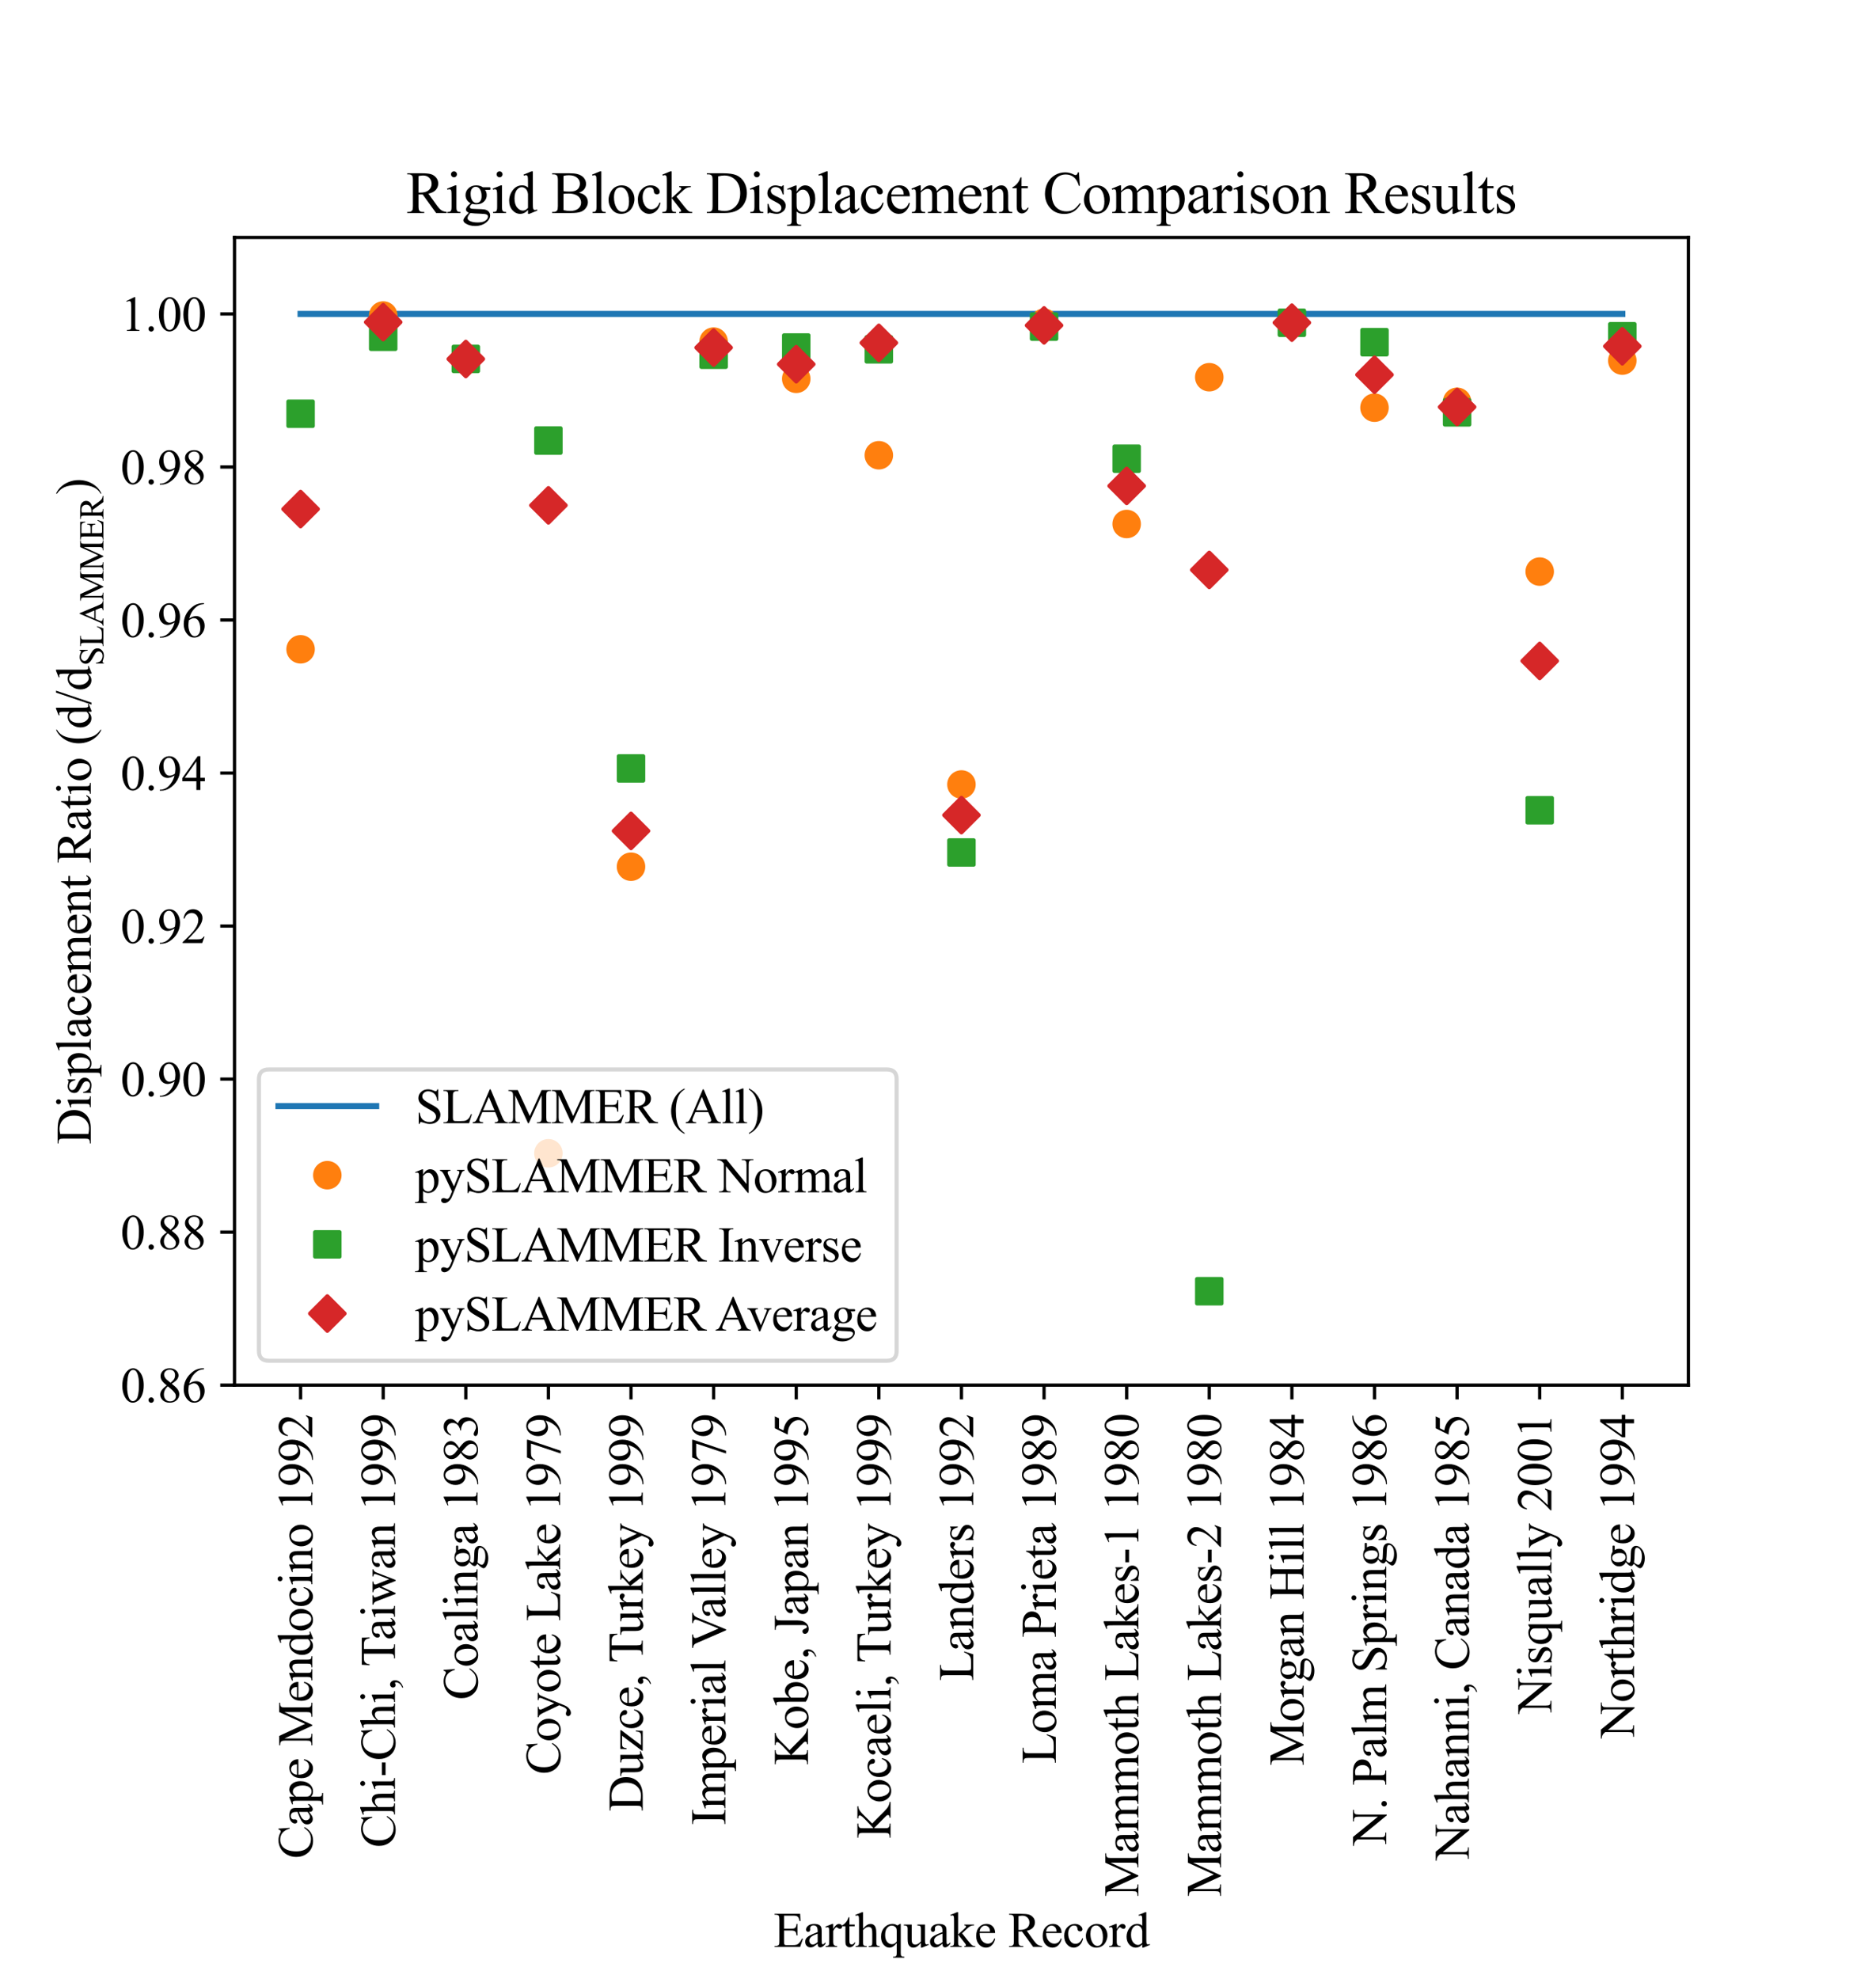 <?xml version="1.0" encoding="utf-8" standalone="no"?>
<!DOCTYPE svg PUBLIC "-//W3C//DTD SVG 1.1//EN"
  "http://www.w3.org/Graphics/SVG/1.1/DTD/svg11.dtd">
<svg xmlns:xlink="http://www.w3.org/1999/xlink" width="460.8pt" height="486pt" viewBox="0 0 460.8 486" xmlns="http://www.w3.org/2000/svg" version="1.1">
 <defs>
  <style type="text/css">*{stroke-linejoin: round; stroke-linecap: butt}</style>
 </defs>
 <g id="figure_1">
  <g id="patch_1">
   <path d="M 0 486 
L 460.8 486 
L 460.8 0 
L 0 0 
z
" style="fill: #ffffff"/>
  </g>
  <g id="axes_1">
   <g id="patch_2">
    <path d="M 57.6 340.2 
L 414.72 340.2 
L 414.72 58.32 
L 57.6 58.32 
z
" style="fill: #ffffff"/>
   </g>
   <g id="matplotlib.axis_1">
    <g id="xtick_1">
     <g id="line2d_1">
      <defs>
       <path id="mf9a7ed91f0" d="M 0 0 
L 0 3.5 
" style="stroke: #000000; stroke-width: 0.8"/>
      </defs>
      <g>
       <use xlink:href="#mf9a7ed91f0" x="73.833" y="340.2" style="stroke: #000000; stroke-width: 0.8"/>
      </g>
     </g>
     <g id="text_1">
      <!-- Cape Mendocino 1992 -->
      <g transform="translate(76.716 456.516) rotate(-90) scale(0.12 -0.12)">
       <defs>
        <path id="TimesNewRomanPSMT-43" d="M 3853 4334 
L 3950 2894 
L 3853 2894 
Q 3659 3541 3300 3825 
Q 2941 4109 2438 4109 
Q 2016 4109 1675 3895 
Q 1334 3681 1139 3212 
Q 944 2744 944 2047 
Q 944 1472 1128 1050 
Q 1313 628 1683 403 
Q 2053 178 2528 178 
Q 2941 178 3256 354 
Q 3572 531 3950 1056 
L 4047 994 
Q 3728 428 3303 165 
Q 2878 -97 2294 -97 
Q 1241 -97 663 684 
Q 231 1266 231 2053 
Q 231 2688 515 3219 
Q 800 3750 1298 4042 
Q 1797 4334 2388 4334 
Q 2847 4334 3294 4109 
Q 3425 4041 3481 4041 
Q 3566 4041 3628 4100 
Q 3709 4184 3744 4334 
L 3853 4334 
z
" transform="scale(0.016)"/>
        <path id="TimesNewRomanPSMT-61" d="M 1822 413 
Q 1381 72 1269 19 
Q 1100 -59 909 -59 
Q 613 -59 420 144 
Q 228 347 228 678 
Q 228 888 322 1041 
Q 450 1253 767 1440 
Q 1084 1628 1822 1897 
L 1822 2009 
Q 1822 2438 1686 2597 
Q 1550 2756 1291 2756 
Q 1094 2756 978 2650 
Q 859 2544 859 2406 
L 866 2225 
Q 866 2081 792 2003 
Q 719 1925 600 1925 
Q 484 1925 411 2006 
Q 338 2088 338 2228 
Q 338 2497 613 2722 
Q 888 2947 1384 2947 
Q 1766 2947 2009 2819 
Q 2194 2722 2281 2516 
Q 2338 2381 2338 1966 
L 2338 994 
Q 2338 584 2353 492 
Q 2369 400 2405 369 
Q 2441 338 2488 338 
Q 2538 338 2575 359 
Q 2641 400 2828 588 
L 2828 413 
Q 2478 -56 2159 -56 
Q 2006 -56 1915 50 
Q 1825 156 1822 413 
z
M 1822 616 
L 1822 1706 
Q 1350 1519 1213 1441 
Q 966 1303 859 1153 
Q 753 1003 753 825 
Q 753 600 887 451 
Q 1022 303 1197 303 
Q 1434 303 1822 616 
z
" transform="scale(0.016)"/>
        <path id="TimesNewRomanPSMT-70" d="M -6 2578 
L 875 2934 
L 994 2934 
L 994 2266 
Q 1216 2644 1439 2795 
Q 1663 2947 1909 2947 
Q 2341 2947 2628 2609 
Q 2981 2197 2981 1534 
Q 2981 794 2556 309 
Q 2206 -88 1675 -88 
Q 1444 -88 1275 -22 
Q 1150 25 994 166 
L 994 -706 
Q 994 -1000 1030 -1079 
Q 1066 -1159 1155 -1206 
Q 1244 -1253 1478 -1253 
L 1478 -1369 
L -22 -1369 
L -22 -1253 
L 56 -1253 
Q 228 -1256 350 -1188 
Q 409 -1153 442 -1076 
Q 475 -1000 475 -688 
L 475 2019 
Q 475 2297 450 2372 
Q 425 2447 370 2484 
Q 316 2522 222 2522 
Q 147 2522 31 2478 
L -6 2578 
z
M 994 2081 
L 994 1013 
Q 994 666 1022 556 
Q 1066 375 1236 237 
Q 1406 100 1666 100 
Q 1978 100 2172 344 
Q 2425 663 2425 1241 
Q 2425 1897 2138 2250 
Q 1938 2494 1663 2494 
Q 1513 2494 1366 2419 
Q 1253 2363 994 2081 
z
" transform="scale(0.016)"/>
        <path id="TimesNewRomanPSMT-65" d="M 681 1784 
Q 678 1147 991 784 
Q 1303 422 1725 422 
Q 2006 422 2214 576 
Q 2422 731 2563 1106 
L 2659 1044 
Q 2594 616 2278 264 
Q 1963 -88 1488 -88 
Q 972 -88 605 314 
Q 238 716 238 1394 
Q 238 2128 614 2539 
Q 991 2950 1559 2950 
Q 2041 2950 2350 2633 
Q 2659 2316 2659 1784 
L 681 1784 
z
M 681 1966 
L 2006 1966 
Q 1991 2241 1941 2353 
Q 1863 2528 1708 2628 
Q 1553 2728 1384 2728 
Q 1125 2728 920 2526 
Q 716 2325 681 1966 
z
" transform="scale(0.016)"/>
        <path id="TimesNewRomanPSMT-20" transform="scale(0.016)"/>
        <path id="TimesNewRomanPSMT-4d" d="M 2619 0 
L 981 3566 
L 981 734 
Q 981 344 1066 247 
Q 1181 116 1431 116 
L 1581 116 
L 1581 0 
L 106 0 
L 106 116 
L 256 116 
Q 525 116 638 278 
Q 706 378 706 734 
L 706 3503 
Q 706 3784 644 3909 
Q 600 4000 483 4061 
Q 366 4122 106 4122 
L 106 4238 
L 1306 4238 
L 2844 922 
L 4356 4238 
L 5556 4238 
L 5556 4122 
L 5409 4122 
Q 5138 4122 5025 3959 
Q 4956 3859 4956 3503 
L 4956 734 
Q 4956 344 5044 247 
Q 5159 116 5409 116 
L 5556 116 
L 5556 0 
L 3756 0 
L 3756 116 
L 3906 116 
Q 4178 116 4288 278 
Q 4356 378 4356 734 
L 4356 3566 
L 2722 0 
L 2619 0 
z
" transform="scale(0.016)"/>
        <path id="TimesNewRomanPSMT-6e" d="M 1034 2341 
Q 1538 2947 1994 2947 
Q 2228 2947 2397 2830 
Q 2566 2713 2666 2444 
Q 2734 2256 2734 1869 
L 2734 647 
Q 2734 375 2778 278 
Q 2813 200 2889 156 
Q 2966 113 3172 113 
L 3172 0 
L 1756 0 
L 1756 113 
L 1816 113 
Q 2016 113 2095 173 
Q 2175 234 2206 353 
Q 2219 400 2219 647 
L 2219 1819 
Q 2219 2209 2117 2386 
Q 2016 2563 1775 2563 
Q 1403 2563 1034 2156 
L 1034 647 
Q 1034 356 1069 288 
Q 1113 197 1189 155 
Q 1266 113 1500 113 
L 1500 0 
L 84 0 
L 84 113 
L 147 113 
Q 366 113 442 223 
Q 519 334 519 647 
L 519 1709 
Q 519 2225 495 2337 
Q 472 2450 423 2490 
Q 375 2531 294 2531 
Q 206 2531 84 2484 
L 38 2597 
L 900 2947 
L 1034 2947 
L 1034 2341 
z
" transform="scale(0.016)"/>
        <path id="TimesNewRomanPSMT-64" d="M 2222 322 
Q 2013 103 1813 7 
Q 1613 -88 1381 -88 
Q 913 -88 563 304 
Q 213 697 213 1313 
Q 213 1928 600 2439 
Q 988 2950 1597 2950 
Q 1975 2950 2222 2709 
L 2222 3238 
Q 2222 3728 2198 3840 
Q 2175 3953 2125 3993 
Q 2075 4034 2000 4034 
Q 1919 4034 1784 3984 
L 1744 4094 
L 2597 4444 
L 2738 4444 
L 2738 1134 
Q 2738 631 2761 520 
Q 2784 409 2836 365 
Q 2888 322 2956 322 
Q 3041 322 3181 375 
L 3216 266 
L 2366 -88 
L 2222 -88 
L 2222 322 
z
M 2222 541 
L 2222 2016 
Q 2203 2228 2109 2403 
Q 2016 2578 1861 2667 
Q 1706 2756 1559 2756 
Q 1284 2756 1069 2509 
Q 784 2184 784 1559 
Q 784 928 1059 592 
Q 1334 256 1672 256 
Q 1956 256 2222 541 
z
" transform="scale(0.016)"/>
        <path id="TimesNewRomanPSMT-6f" d="M 1600 2947 
Q 2250 2947 2644 2453 
Q 2978 2031 2978 1484 
Q 2978 1100 2793 706 
Q 2609 313 2286 112 
Q 1963 -88 1566 -88 
Q 919 -88 538 428 
Q 216 863 216 1403 
Q 216 1797 411 2186 
Q 606 2575 925 2761 
Q 1244 2947 1600 2947 
z
M 1503 2744 
Q 1338 2744 1170 2645 
Q 1003 2547 900 2300 
Q 797 2053 797 1666 
Q 797 1041 1045 587 
Q 1294 134 1700 134 
Q 2003 134 2200 384 
Q 2397 634 2397 1244 
Q 2397 2006 2069 2444 
Q 1847 2744 1503 2744 
z
" transform="scale(0.016)"/>
        <path id="TimesNewRomanPSMT-63" d="M 2631 1088 
Q 2516 522 2178 217 
Q 1841 -88 1431 -88 
Q 944 -88 581 321 
Q 219 731 219 1428 
Q 219 2103 620 2525 
Q 1022 2947 1584 2947 
Q 2006 2947 2278 2723 
Q 2550 2500 2550 2259 
Q 2550 2141 2473 2067 
Q 2397 1994 2259 1994 
Q 2075 1994 1981 2113 
Q 1928 2178 1911 2362 
Q 1894 2547 1784 2644 
Q 1675 2738 1481 2738 
Q 1169 2738 978 2506 
Q 725 2200 725 1697 
Q 725 1184 976 792 
Q 1228 400 1656 400 
Q 1963 400 2206 609 
Q 2378 753 2541 1131 
L 2631 1088 
z
" transform="scale(0.016)"/>
        <path id="TimesNewRomanPSMT-69" d="M 928 4444 
Q 1059 4444 1151 4351 
Q 1244 4259 1244 4128 
Q 1244 3997 1151 3903 
Q 1059 3809 928 3809 
Q 797 3809 703 3903 
Q 609 3997 609 4128 
Q 609 4259 701 4351 
Q 794 4444 928 4444 
z
M 1188 2947 
L 1188 647 
Q 1188 378 1227 289 
Q 1266 200 1342 156 
Q 1419 113 1622 113 
L 1622 0 
L 231 0 
L 231 113 
Q 441 113 512 153 
Q 584 194 626 287 
Q 669 381 669 647 
L 669 1750 
Q 669 2216 641 2353 
Q 619 2453 572 2492 
Q 525 2531 444 2531 
Q 356 2531 231 2484 
L 188 2597 
L 1050 2947 
L 1188 2947 
z
" transform="scale(0.016)"/>
        <path id="TimesNewRomanPSMT-31" d="M 750 3822 
L 1781 4325 
L 1884 4325 
L 1884 747 
Q 1884 391 1914 303 
Q 1944 216 2037 169 
Q 2131 122 2419 116 
L 2419 0 
L 825 0 
L 825 116 
Q 1125 122 1212 167 
Q 1300 213 1334 289 
Q 1369 366 1369 747 
L 1369 3034 
Q 1369 3497 1338 3628 
Q 1316 3728 1258 3775 
Q 1200 3822 1119 3822 
Q 1003 3822 797 3725 
L 750 3822 
z
" transform="scale(0.016)"/>
        <path id="TimesNewRomanPSMT-39" d="M 338 -88 
L 338 28 
Q 744 34 1094 217 
Q 1444 400 1770 856 
Q 2097 1313 2225 1859 
Q 1734 1544 1338 1544 
Q 891 1544 572 1889 
Q 253 2234 253 2806 
Q 253 3363 572 3797 
Q 956 4325 1575 4325 
Q 2097 4325 2469 3894 
Q 2925 3359 2925 2575 
Q 2925 1869 2578 1258 
Q 2231 647 1613 244 
Q 1109 -88 516 -88 
L 338 -88 
z
M 2275 2091 
Q 2331 2497 2331 2741 
Q 2331 3044 2228 3395 
Q 2125 3747 1936 3934 
Q 1747 4122 1506 4122 
Q 1228 4122 1018 3872 
Q 809 3622 809 3128 
Q 809 2469 1088 2097 
Q 1291 1828 1588 1828 
Q 1731 1828 1928 1897 
Q 2125 1966 2275 2091 
z
" transform="scale(0.016)"/>
        <path id="TimesNewRomanPSMT-32" d="M 2934 816 
L 2638 0 
L 138 0 
L 138 116 
Q 1241 1122 1691 1759 
Q 2141 2397 2141 2925 
Q 2141 3328 1894 3587 
Q 1647 3847 1303 3847 
Q 991 3847 742 3664 
Q 494 3481 375 3128 
L 259 3128 
Q 338 3706 661 4015 
Q 984 4325 1469 4325 
Q 1984 4325 2329 3994 
Q 2675 3663 2675 3213 
Q 2675 2891 2525 2569 
Q 2294 2063 1775 1497 
Q 997 647 803 472 
L 1909 472 
Q 2247 472 2383 497 
Q 2519 522 2628 598 
Q 2738 675 2819 816 
L 2934 816 
z
" transform="scale(0.016)"/>
       </defs>
       <use xlink:href="#TimesNewRomanPSMT-43"/>
       <use xlink:href="#TimesNewRomanPSMT-61" x="66.699"/>
       <use xlink:href="#TimesNewRomanPSMT-70" x="111.084"/>
       <use xlink:href="#TimesNewRomanPSMT-65" x="161.084"/>
       <use xlink:href="#TimesNewRomanPSMT-20" x="205.469"/>
       <use xlink:href="#TimesNewRomanPSMT-4d" x="230.469"/>
       <use xlink:href="#TimesNewRomanPSMT-65" x="319.385"/>
       <use xlink:href="#TimesNewRomanPSMT-6e" x="363.77"/>
       <use xlink:href="#TimesNewRomanPSMT-64" x="413.77"/>
       <use xlink:href="#TimesNewRomanPSMT-6f" x="463.77"/>
       <use xlink:href="#TimesNewRomanPSMT-63" x="513.77"/>
       <use xlink:href="#TimesNewRomanPSMT-69" x="558.154"/>
       <use xlink:href="#TimesNewRomanPSMT-6e" x="585.938"/>
       <use xlink:href="#TimesNewRomanPSMT-6f" x="635.938"/>
       <use xlink:href="#TimesNewRomanPSMT-20" x="685.938"/>
       <use xlink:href="#TimesNewRomanPSMT-31" x="710.938"/>
       <use xlink:href="#TimesNewRomanPSMT-39" x="760.938"/>
       <use xlink:href="#TimesNewRomanPSMT-39" x="810.938"/>
       <use xlink:href="#TimesNewRomanPSMT-32" x="860.938"/>
      </g>
     </g>
    </g>
    <g id="xtick_2">
     <g id="line2d_2">
      <g>
       <use xlink:href="#mf9a7ed91f0" x="94.124" y="340.2" style="stroke: #000000; stroke-width: 0.8"/>
      </g>
     </g>
     <g id="text_2">
      <!-- Chi-Chi, Taiwan 1999 -->
      <g transform="translate(97.006 453.805) rotate(-90) scale(0.12 -0.12)">
       <defs>
        <path id="TimesNewRomanPSMT-68" d="M 1041 4444 
L 1041 2350 
Q 1388 2731 1591 2839 
Q 1794 2947 1997 2947 
Q 2241 2947 2416 2812 
Q 2591 2678 2675 2391 
Q 2734 2191 2734 1659 
L 2734 647 
Q 2734 375 2778 275 
Q 2809 200 2884 156 
Q 2959 113 3159 113 
L 3159 0 
L 1753 0 
L 1753 113 
L 1819 113 
Q 2019 113 2097 173 
Q 2175 234 2206 353 
Q 2216 403 2216 647 
L 2216 1659 
Q 2216 2128 2167 2275 
Q 2119 2422 2012 2495 
Q 1906 2569 1756 2569 
Q 1603 2569 1437 2487 
Q 1272 2406 1041 2159 
L 1041 647 
Q 1041 353 1073 281 
Q 1106 209 1195 161 
Q 1284 113 1503 113 
L 1503 0 
L 84 0 
L 84 113 
Q 275 113 384 172 
Q 447 203 484 290 
Q 522 378 522 647 
L 522 3238 
Q 522 3728 498 3840 
Q 475 3953 426 3993 
Q 378 4034 297 4034 
Q 231 4034 84 3984 
L 41 4094 
L 897 4444 
L 1041 4444 
z
" transform="scale(0.016)"/>
        <path id="TimesNewRomanPSMT-2d" d="M 259 1672 
L 1875 1672 
L 1875 1200 
L 259 1200 
L 259 1672 
z
" transform="scale(0.016)"/>
        <path id="TimesNewRomanPSMT-2c" d="M 344 -1066 
L 344 -928 
Q 666 -822 842 -598 
Q 1019 -375 1019 -125 
Q 1019 -66 991 -25 
Q 969 3 947 3 
Q 913 3 797 -59 
Q 741 -88 678 -88 
Q 525 -88 434 3 
Q 344 94 344 253 
Q 344 406 461 515 
Q 578 625 747 625 
Q 953 625 1114 445 
Q 1275 266 1275 -31 
Q 1275 -353 1051 -629 
Q 828 -906 344 -1066 
z
" transform="scale(0.016)"/>
        <path id="TimesNewRomanPSMT-54" d="M 3703 4238 
L 3750 3244 
L 3631 3244 
Q 3597 3506 3538 3619 
Q 3441 3800 3280 3886 
Q 3119 3972 2856 3972 
L 2259 3972 
L 2259 734 
Q 2259 344 2344 247 
Q 2463 116 2709 116 
L 2856 116 
L 2856 0 
L 1059 0 
L 1059 116 
L 1209 116 
Q 1478 116 1591 278 
Q 1659 378 1659 734 
L 1659 3972 
L 1150 3972 
Q 853 3972 728 3928 
Q 566 3869 450 3700 
Q 334 3531 313 3244 
L 194 3244 
L 244 4238 
L 3703 4238 
z
" transform="scale(0.016)"/>
        <path id="TimesNewRomanPSMT-77" d="M 41 2863 
L 1241 2863 
L 1241 2747 
Q 1075 2734 1023 2687 
Q 972 2641 972 2553 
Q 972 2456 1025 2319 
L 1638 672 
L 2253 2013 
L 2091 2434 
Q 2016 2622 1894 2694 
Q 1825 2738 1638 2747 
L 1638 2863 
L 3000 2863 
L 3000 2747 
Q 2775 2738 2681 2666 
Q 2619 2616 2619 2506 
Q 2619 2444 2644 2378 
L 3294 734 
L 3897 2319 
Q 3959 2488 3959 2588 
Q 3959 2647 3898 2694 
Q 3838 2741 3659 2747 
L 3659 2863 
L 4563 2863 
L 4563 2747 
Q 4291 2706 4163 2378 
L 3206 -88 
L 3078 -88 
L 2363 1741 
L 1528 -88 
L 1413 -88 
L 494 2319 
Q 403 2547 315 2626 
Q 228 2706 41 2747 
L 41 2863 
z
" transform="scale(0.016)"/>
       </defs>
       <use xlink:href="#TimesNewRomanPSMT-43"/>
       <use xlink:href="#TimesNewRomanPSMT-68" x="66.699"/>
       <use xlink:href="#TimesNewRomanPSMT-69" x="116.699"/>
       <use xlink:href="#TimesNewRomanPSMT-2d" x="144.482"/>
       <use xlink:href="#TimesNewRomanPSMT-43" x="177.783"/>
       <use xlink:href="#TimesNewRomanPSMT-68" x="244.482"/>
       <use xlink:href="#TimesNewRomanPSMT-69" x="294.482"/>
       <use xlink:href="#TimesNewRomanPSMT-2c" x="322.266"/>
       <use xlink:href="#TimesNewRomanPSMT-20" x="347.266"/>
       <use xlink:href="#TimesNewRomanPSMT-54" x="370.516"/>
       <use xlink:href="#TimesNewRomanPSMT-61" x="424.6"/>
       <use xlink:href="#TimesNewRomanPSMT-69" x="468.984"/>
       <use xlink:href="#TimesNewRomanPSMT-77" x="496.768"/>
       <use xlink:href="#TimesNewRomanPSMT-61" x="568.984"/>
       <use xlink:href="#TimesNewRomanPSMT-6e" x="613.369"/>
       <use xlink:href="#TimesNewRomanPSMT-20" x="663.369"/>
       <use xlink:href="#TimesNewRomanPSMT-31" x="688.369"/>
       <use xlink:href="#TimesNewRomanPSMT-39" x="738.369"/>
       <use xlink:href="#TimesNewRomanPSMT-39" x="788.369"/>
       <use xlink:href="#TimesNewRomanPSMT-39" x="838.369"/>
      </g>
     </g>
    </g>
    <g id="xtick_3">
     <g id="line2d_3">
      <g>
       <use xlink:href="#mf9a7ed91f0" x="114.415" y="340.2" style="stroke: #000000; stroke-width: 0.8"/>
      </g>
     </g>
     <g id="text_3">
      <!-- Coalinga 1983 -->
      <g transform="translate(117.286 417.526) rotate(-90) scale(0.12 -0.12)">
       <defs>
        <path id="TimesNewRomanPSMT-6c" d="M 1184 4444 
L 1184 647 
Q 1184 378 1223 290 
Q 1263 203 1344 158 
Q 1425 113 1647 113 
L 1647 0 
L 244 0 
L 244 113 
Q 441 113 512 153 
Q 584 194 625 287 
Q 666 381 666 647 
L 666 3247 
Q 666 3731 644 3842 
Q 622 3953 573 3993 
Q 525 4034 450 4034 
Q 369 4034 244 3984 
L 191 4094 
L 1044 4444 
L 1184 4444 
z
" transform="scale(0.016)"/>
        <path id="TimesNewRomanPSMT-67" d="M 966 1044 
Q 703 1172 562 1401 
Q 422 1631 422 1909 
Q 422 2334 742 2640 
Q 1063 2947 1563 2947 
Q 1972 2947 2272 2747 
L 2878 2747 
Q 3013 2747 3034 2739 
Q 3056 2731 3066 2713 
Q 3084 2684 3084 2613 
Q 3084 2531 3069 2500 
Q 3059 2484 3036 2475 
Q 3013 2466 2878 2466 
L 2506 2466 
Q 2681 2241 2681 1891 
Q 2681 1491 2375 1206 
Q 2069 922 1553 922 
Q 1341 922 1119 984 
Q 981 866 932 777 
Q 884 688 884 625 
Q 884 572 936 522 
Q 988 472 1138 450 
Q 1225 438 1575 428 
Q 2219 413 2409 384 
Q 2700 344 2873 169 
Q 3047 -6 3047 -263 
Q 3047 -616 2716 -925 
Q 2228 -1381 1444 -1381 
Q 841 -1381 425 -1109 
Q 191 -953 191 -784 
Q 191 -709 225 -634 
Q 278 -519 444 -313 
Q 466 -284 763 25 
Q 600 122 533 198 
Q 466 275 466 372 
Q 466 481 555 628 
Q 644 775 966 1044 
z
M 1509 2797 
Q 1278 2797 1122 2612 
Q 966 2428 966 2047 
Q 966 1553 1178 1281 
Q 1341 1075 1591 1075 
Q 1828 1075 1981 1253 
Q 2134 1431 2134 1813 
Q 2134 2309 1919 2591 
Q 1759 2797 1509 2797 
z
M 934 0 
Q 788 -159 713 -296 
Q 638 -434 638 -550 
Q 638 -700 819 -813 
Q 1131 -1006 1722 -1006 
Q 2284 -1006 2551 -807 
Q 2819 -609 2819 -384 
Q 2819 -222 2659 -153 
Q 2497 -84 2016 -72 
Q 1313 -53 934 0 
z
" transform="scale(0.016)"/>
        <path id="TimesNewRomanPSMT-38" d="M 1228 2134 
Q 725 2547 579 2797 
Q 434 3047 434 3316 
Q 434 3728 753 4026 
Q 1072 4325 1600 4325 
Q 2113 4325 2425 4047 
Q 2738 3769 2738 3413 
Q 2738 3175 2569 2928 
Q 2400 2681 1866 2347 
Q 2416 1922 2594 1678 
Q 2831 1359 2831 1006 
Q 2831 559 2490 242 
Q 2150 -75 1597 -75 
Q 994 -75 656 303 
Q 388 606 388 966 
Q 388 1247 577 1523 
Q 766 1800 1228 2134 
z
M 1719 2469 
Q 2094 2806 2194 3001 
Q 2294 3197 2294 3444 
Q 2294 3772 2109 3958 
Q 1925 4144 1606 4144 
Q 1288 4144 1088 3959 
Q 888 3775 888 3528 
Q 888 3366 970 3203 
Q 1053 3041 1206 2894 
L 1719 2469 
z
M 1375 2016 
Q 1116 1797 991 1539 
Q 866 1281 866 981 
Q 866 578 1086 336 
Q 1306 94 1647 94 
Q 1984 94 2187 284 
Q 2391 475 2391 747 
Q 2391 972 2272 1150 
Q 2050 1481 1375 2016 
z
" transform="scale(0.016)"/>
        <path id="TimesNewRomanPSMT-33" d="M 325 3431 
Q 506 3859 782 4092 
Q 1059 4325 1472 4325 
Q 1981 4325 2253 3994 
Q 2459 3747 2459 3466 
Q 2459 3003 1878 2509 
Q 2269 2356 2469 2072 
Q 2669 1788 2669 1403 
Q 2669 853 2319 450 
Q 1863 -75 997 -75 
Q 569 -75 414 31 
Q 259 138 259 259 
Q 259 350 332 419 
Q 406 488 509 488 
Q 588 488 669 463 
Q 722 447 909 348 
Q 1097 250 1169 231 
Q 1284 197 1416 197 
Q 1734 197 1970 444 
Q 2206 691 2206 1028 
Q 2206 1275 2097 1509 
Q 2016 1684 1919 1775 
Q 1784 1900 1550 2001 
Q 1316 2103 1072 2103 
L 972 2103 
L 972 2197 
Q 1219 2228 1467 2375 
Q 1716 2522 1828 2728 
Q 1941 2934 1941 3181 
Q 1941 3503 1739 3701 
Q 1538 3900 1238 3900 
Q 753 3900 428 3381 
L 325 3431 
z
" transform="scale(0.016)"/>
       </defs>
       <use xlink:href="#TimesNewRomanPSMT-43"/>
       <use xlink:href="#TimesNewRomanPSMT-6f" x="66.699"/>
       <use xlink:href="#TimesNewRomanPSMT-61" x="116.699"/>
       <use xlink:href="#TimesNewRomanPSMT-6c" x="161.084"/>
       <use xlink:href="#TimesNewRomanPSMT-69" x="188.867"/>
       <use xlink:href="#TimesNewRomanPSMT-6e" x="216.65"/>
       <use xlink:href="#TimesNewRomanPSMT-67" x="266.65"/>
       <use xlink:href="#TimesNewRomanPSMT-61" x="316.65"/>
       <use xlink:href="#TimesNewRomanPSMT-20" x="361.035"/>
       <use xlink:href="#TimesNewRomanPSMT-31" x="386.035"/>
       <use xlink:href="#TimesNewRomanPSMT-39" x="436.035"/>
       <use xlink:href="#TimesNewRomanPSMT-38" x="486.035"/>
       <use xlink:href="#TimesNewRomanPSMT-33" x="536.035"/>
      </g>
     </g>
    </g>
    <g id="xtick_4">
     <g id="line2d_4">
      <g>
       <use xlink:href="#mf9a7ed91f0" x="134.705" y="340.2" style="stroke: #000000; stroke-width: 0.8"/>
      </g>
     </g>
     <g id="text_4">
      <!-- Coyote Lake 1979 -->
      <g transform="translate(137.577 435.848) rotate(-90) scale(0.12 -0.12)">
       <defs>
        <path id="TimesNewRomanPSMT-79" d="M 38 2863 
L 1372 2863 
L 1372 2747 
L 1306 2747 
Q 1166 2747 1095 2686 
Q 1025 2625 1025 2534 
Q 1025 2413 1128 2197 
L 1825 753 
L 2466 2334 
Q 2519 2463 2519 2588 
Q 2519 2644 2497 2672 
Q 2472 2706 2419 2726 
Q 2366 2747 2231 2747 
L 2231 2863 
L 3163 2863 
L 3163 2747 
Q 3047 2734 2984 2696 
Q 2922 2659 2847 2556 
Q 2819 2513 2741 2316 
L 1575 -541 
Q 1406 -956 1132 -1168 
Q 859 -1381 606 -1381 
Q 422 -1381 303 -1275 
Q 184 -1169 184 -1031 
Q 184 -900 270 -820 
Q 356 -741 506 -741 
Q 609 -741 788 -809 
Q 913 -856 944 -856 
Q 1038 -856 1148 -759 
Q 1259 -663 1372 -384 
L 1575 113 
L 547 2272 
Q 500 2369 397 2513 
Q 319 2622 269 2659 
Q 197 2709 38 2747 
L 38 2863 
z
" transform="scale(0.016)"/>
        <path id="TimesNewRomanPSMT-74" d="M 1031 3803 
L 1031 2863 
L 1700 2863 
L 1700 2644 
L 1031 2644 
L 1031 788 
Q 1031 509 1111 412 
Q 1191 316 1316 316 
Q 1419 316 1516 380 
Q 1613 444 1666 569 
L 1788 569 
Q 1678 263 1478 108 
Q 1278 -47 1066 -47 
Q 922 -47 784 33 
Q 647 113 581 261 
Q 516 409 516 719 
L 516 2644 
L 63 2644 
L 63 2747 
Q 234 2816 414 2980 
Q 594 3144 734 3369 
Q 806 3488 934 3803 
L 1031 3803 
z
" transform="scale(0.016)"/>
        <path id="TimesNewRomanPSMT-4c" d="M 3669 1172 
L 3772 1150 
L 3409 0 
L 128 0 
L 128 116 
L 288 116 
Q 556 116 672 291 
Q 738 391 738 753 
L 738 3488 
Q 738 3884 650 3984 
Q 528 4122 288 4122 
L 128 4122 
L 128 4238 
L 2047 4238 
L 2047 4122 
Q 1709 4125 1573 4059 
Q 1438 3994 1388 3894 
Q 1338 3794 1338 3416 
L 1338 753 
Q 1338 494 1388 397 
Q 1425 331 1503 300 
Q 1581 269 1991 269 
L 2300 269 
Q 2788 269 2984 341 
Q 3181 413 3343 595 
Q 3506 778 3669 1172 
z
" transform="scale(0.016)"/>
        <path id="TimesNewRomanPSMT-6b" d="M 1047 4444 
L 1047 1597 
L 1775 2259 
Q 2006 2472 2044 2528 
Q 2069 2566 2069 2603 
Q 2069 2666 2017 2711 
Q 1966 2756 1847 2763 
L 1847 2863 
L 3091 2863 
L 3091 2763 
Q 2834 2756 2664 2684 
Q 2494 2613 2291 2428 
L 1556 1750 
L 2291 822 
Q 2597 438 2703 334 
Q 2853 188 2966 144 
Q 3044 113 3238 113 
L 3238 0 
L 1847 0 
L 1847 113 
Q 1966 116 2008 148 
Q 2050 181 2050 241 
Q 2050 313 1925 472 
L 1047 1594 
L 1047 644 
Q 1047 366 1086 278 
Q 1125 191 1197 153 
Q 1269 116 1509 113 
L 1509 0 
L 53 0 
L 53 113 
Q 272 113 381 166 
Q 447 200 481 272 
Q 528 375 528 628 
L 528 3234 
Q 528 3731 506 3842 
Q 484 3953 434 3995 
Q 384 4038 303 4038 
Q 238 4038 106 3984 
L 53 4094 
L 903 4444 
L 1047 4444 
z
" transform="scale(0.016)"/>
        <path id="TimesNewRomanPSMT-37" d="M 644 4238 
L 2916 4238 
L 2916 4119 
L 1503 -88 
L 1153 -88 
L 2419 3728 
L 1253 3728 
Q 900 3728 750 3644 
Q 488 3500 328 3200 
L 238 3234 
L 644 4238 
z
" transform="scale(0.016)"/>
       </defs>
       <use xlink:href="#TimesNewRomanPSMT-43"/>
       <use xlink:href="#TimesNewRomanPSMT-6f" x="66.699"/>
       <use xlink:href="#TimesNewRomanPSMT-79" x="116.699"/>
       <use xlink:href="#TimesNewRomanPSMT-6f" x="166.699"/>
       <use xlink:href="#TimesNewRomanPSMT-74" x="216.699"/>
       <use xlink:href="#TimesNewRomanPSMT-65" x="244.482"/>
       <use xlink:href="#TimesNewRomanPSMT-20" x="288.867"/>
       <use xlink:href="#TimesNewRomanPSMT-4c" x="313.867"/>
       <use xlink:href="#TimesNewRomanPSMT-61" x="374.951"/>
       <use xlink:href="#TimesNewRomanPSMT-6b" x="419.336"/>
       <use xlink:href="#TimesNewRomanPSMT-65" x="469.336"/>
       <use xlink:href="#TimesNewRomanPSMT-20" x="513.721"/>
       <use xlink:href="#TimesNewRomanPSMT-31" x="538.721"/>
       <use xlink:href="#TimesNewRomanPSMT-39" x="588.721"/>
       <use xlink:href="#TimesNewRomanPSMT-37" x="638.721"/>
       <use xlink:href="#TimesNewRomanPSMT-39" x="688.721"/>
      </g>
     </g>
    </g>
    <g id="xtick_5">
     <g id="line2d_5">
      <g>
       <use xlink:href="#mf9a7ed91f0" x="154.996" y="340.2" style="stroke: #000000; stroke-width: 0.8"/>
      </g>
     </g>
     <g id="text_5">
      <!-- Duzce, Turkey 1999 -->
      <g transform="translate(157.868 444.869) rotate(-90) scale(0.12 -0.12)">
       <defs>
        <path id="TimesNewRomanPSMT-44" d="M 109 0 
L 109 116 
L 269 116 
Q 538 116 650 288 
Q 719 391 719 750 
L 719 3488 
Q 719 3884 631 3984 
Q 509 4122 269 4122 
L 109 4122 
L 109 4238 
L 1834 4238 
Q 2784 4238 3279 4022 
Q 3775 3806 4076 3303 
Q 4378 2800 4378 2141 
Q 4378 1256 3841 663 
Q 3238 0 2003 0 
L 109 0 
z
M 1319 306 
Q 1716 219 1984 219 
Q 2709 219 3187 728 
Q 3666 1238 3666 2109 
Q 3666 2988 3187 3494 
Q 2709 4000 1959 4000 
Q 1678 4000 1319 3909 
L 1319 306 
z
" transform="scale(0.016)"/>
        <path id="TimesNewRomanPSMT-75" d="M 2709 2863 
L 2709 1128 
Q 2709 631 2732 520 
Q 2756 409 2807 365 
Q 2859 322 2928 322 
Q 3025 322 3147 375 
L 3191 266 
L 2334 -88 
L 2194 -88 
L 2194 519 
Q 1825 119 1631 15 
Q 1438 -88 1222 -88 
Q 981 -88 804 51 
Q 628 191 559 409 
Q 491 628 491 1028 
L 491 2306 
Q 491 2509 447 2587 
Q 403 2666 317 2708 
Q 231 2750 6 2747 
L 6 2863 
L 1009 2863 
L 1009 947 
Q 1009 547 1148 422 
Q 1288 297 1484 297 
Q 1619 297 1789 381 
Q 1959 466 2194 703 
L 2194 2325 
Q 2194 2569 2105 2655 
Q 2016 2741 1734 2747 
L 1734 2863 
L 2709 2863 
z
" transform="scale(0.016)"/>
        <path id="TimesNewRomanPSMT-7a" d="M 2688 878 
L 2653 0 
L 128 0 
L 128 113 
L 2028 2644 
L 1091 2644 
Q 788 2644 694 2605 
Q 600 2566 541 2456 
Q 456 2300 444 2069 
L 319 2069 
L 338 2863 
L 2738 2863 
L 2738 2747 
L 819 209 
L 1863 209 
Q 2191 209 2308 264 
Q 2425 319 2497 456 
Q 2547 556 2581 878 
L 2688 878 
z
" transform="scale(0.016)"/>
        <path id="TimesNewRomanPSMT-72" d="M 1038 2947 
L 1038 2303 
Q 1397 2947 1775 2947 
Q 1947 2947 2059 2842 
Q 2172 2738 2172 2600 
Q 2172 2478 2090 2393 
Q 2009 2309 1897 2309 
Q 1788 2309 1652 2417 
Q 1516 2525 1450 2525 
Q 1394 2525 1328 2463 
Q 1188 2334 1038 2041 
L 1038 669 
Q 1038 431 1097 309 
Q 1138 225 1241 169 
Q 1344 113 1538 113 
L 1538 0 
L 72 0 
L 72 113 
Q 291 113 397 181 
Q 475 231 506 341 
Q 522 394 522 644 
L 522 1753 
Q 522 2253 501 2348 
Q 481 2444 426 2487 
Q 372 2531 291 2531 
Q 194 2531 72 2484 
L 41 2597 
L 906 2947 
L 1038 2947 
z
" transform="scale(0.016)"/>
       </defs>
       <use xlink:href="#TimesNewRomanPSMT-44"/>
       <use xlink:href="#TimesNewRomanPSMT-75" x="72.217"/>
       <use xlink:href="#TimesNewRomanPSMT-7a" x="122.217"/>
       <use xlink:href="#TimesNewRomanPSMT-63" x="166.602"/>
       <use xlink:href="#TimesNewRomanPSMT-65" x="210.986"/>
       <use xlink:href="#TimesNewRomanPSMT-2c" x="255.371"/>
       <use xlink:href="#TimesNewRomanPSMT-20" x="280.371"/>
       <use xlink:href="#TimesNewRomanPSMT-54" x="303.621"/>
       <use xlink:href="#TimesNewRomanPSMT-75" x="361.205"/>
       <use xlink:href="#TimesNewRomanPSMT-72" x="411.205"/>
       <use xlink:href="#TimesNewRomanPSMT-6b" x="444.506"/>
       <use xlink:href="#TimesNewRomanPSMT-65" x="494.506"/>
       <use xlink:href="#TimesNewRomanPSMT-79" x="538.891"/>
       <use xlink:href="#TimesNewRomanPSMT-20" x="588.891"/>
       <use xlink:href="#TimesNewRomanPSMT-31" x="613.891"/>
       <use xlink:href="#TimesNewRomanPSMT-39" x="663.891"/>
       <use xlink:href="#TimesNewRomanPSMT-39" x="713.891"/>
       <use xlink:href="#TimesNewRomanPSMT-39" x="763.891"/>
      </g>
     </g>
    </g>
    <g id="xtick_6">
     <g id="line2d_6">
      <g>
       <use xlink:href="#mf9a7ed91f0" x="175.287" y="340.2" style="stroke: #000000; stroke-width: 0.8"/>
      </g>
     </g>
     <g id="text_6">
      <!-- Imperial Valley 1979 -->
      <g transform="translate(178.159 448.289) rotate(-90) scale(0.12 -0.12)">
       <defs>
        <path id="TimesNewRomanPSMT-49" d="M 1975 116 
L 1975 0 
L 159 0 
L 159 116 
L 309 116 
Q 572 116 691 269 
Q 766 369 766 750 
L 766 3488 
Q 766 3809 725 3913 
Q 694 3991 597 4047 
Q 459 4122 309 4122 
L 159 4122 
L 159 4238 
L 1975 4238 
L 1975 4122 
L 1822 4122 
Q 1563 4122 1444 3969 
Q 1366 3869 1366 3488 
L 1366 750 
Q 1366 428 1406 325 
Q 1438 247 1538 191 
Q 1672 116 1822 116 
L 1975 116 
z
" transform="scale(0.016)"/>
        <path id="TimesNewRomanPSMT-6d" d="M 1050 2338 
Q 1363 2650 1419 2697 
Q 1559 2816 1721 2881 
Q 1884 2947 2044 2947 
Q 2313 2947 2506 2790 
Q 2700 2634 2766 2338 
Q 3088 2713 3309 2830 
Q 3531 2947 3766 2947 
Q 3994 2947 4170 2830 
Q 4347 2713 4450 2447 
Q 4519 2266 4519 1878 
L 4519 647 
Q 4519 378 4559 278 
Q 4591 209 4675 161 
Q 4759 113 4950 113 
L 4950 0 
L 3538 0 
L 3538 113 
L 3597 113 
Q 3781 113 3884 184 
Q 3956 234 3988 344 
Q 4000 397 4000 647 
L 4000 1878 
Q 4000 2228 3916 2372 
Q 3794 2572 3525 2572 
Q 3359 2572 3192 2489 
Q 3025 2406 2788 2181 
L 2781 2147 
L 2788 2013 
L 2788 647 
Q 2788 353 2820 281 
Q 2853 209 2943 161 
Q 3034 113 3253 113 
L 3253 0 
L 1806 0 
L 1806 113 
Q 2044 113 2133 169 
Q 2222 225 2256 338 
Q 2272 391 2272 647 
L 2272 1878 
Q 2272 2228 2169 2381 
Q 2031 2581 1784 2581 
Q 1616 2581 1450 2491 
Q 1191 2353 1050 2181 
L 1050 647 
Q 1050 366 1089 281 
Q 1128 197 1204 155 
Q 1281 113 1516 113 
L 1516 0 
L 100 0 
L 100 113 
Q 297 113 375 155 
Q 453 197 493 289 
Q 534 381 534 647 
L 534 1741 
Q 534 2213 506 2350 
Q 484 2453 437 2492 
Q 391 2531 309 2531 
Q 222 2531 100 2484 
L 53 2597 
L 916 2947 
L 1050 2947 
L 1050 2338 
z
" transform="scale(0.016)"/>
        <path id="TimesNewRomanPSMT-56" d="M 4544 4238 
L 4544 4122 
Q 4319 4081 4203 3978 
Q 4038 3825 3909 3509 
L 2431 -97 
L 2316 -97 
L 728 3556 
Q 606 3838 556 3900 
Q 478 3997 364 4051 
Q 250 4106 56 4122 
L 56 4238 
L 1788 4238 
L 1788 4122 
Q 1494 4094 1406 4022 
Q 1319 3950 1319 3838 
Q 1319 3681 1463 3350 
L 2541 866 
L 3541 3319 
Q 3688 3681 3688 3822 
Q 3688 3913 3597 3995 
Q 3506 4078 3291 4113 
Q 3275 4116 3238 4122 
L 3238 4238 
L 4544 4238 
z
" transform="scale(0.016)"/>
       </defs>
       <use xlink:href="#TimesNewRomanPSMT-49"/>
       <use xlink:href="#TimesNewRomanPSMT-6d" x="33.301"/>
       <use xlink:href="#TimesNewRomanPSMT-70" x="111.084"/>
       <use xlink:href="#TimesNewRomanPSMT-65" x="161.084"/>
       <use xlink:href="#TimesNewRomanPSMT-72" x="205.469"/>
       <use xlink:href="#TimesNewRomanPSMT-69" x="238.77"/>
       <use xlink:href="#TimesNewRomanPSMT-61" x="266.553"/>
       <use xlink:href="#TimesNewRomanPSMT-6c" x="310.938"/>
       <use xlink:href="#TimesNewRomanPSMT-20" x="338.721"/>
       <use xlink:href="#TimesNewRomanPSMT-56" x="361.971"/>
       <use xlink:href="#TimesNewRomanPSMT-61" x="423.062"/>
       <use xlink:href="#TimesNewRomanPSMT-6c" x="467.447"/>
       <use xlink:href="#TimesNewRomanPSMT-6c" x="495.23"/>
       <use xlink:href="#TimesNewRomanPSMT-65" x="523.014"/>
       <use xlink:href="#TimesNewRomanPSMT-79" x="567.398"/>
       <use xlink:href="#TimesNewRomanPSMT-20" x="617.398"/>
       <use xlink:href="#TimesNewRomanPSMT-31" x="642.398"/>
       <use xlink:href="#TimesNewRomanPSMT-39" x="692.398"/>
       <use xlink:href="#TimesNewRomanPSMT-37" x="742.398"/>
       <use xlink:href="#TimesNewRomanPSMT-39" x="792.398"/>
      </g>
     </g>
    </g>
    <g id="xtick_7">
     <g id="line2d_7">
      <g>
       <use xlink:href="#mf9a7ed91f0" x="195.578" y="340.2" style="stroke: #000000; stroke-width: 0.8"/>
      </g>
     </g>
     <g id="text_7">
      <!-- Kobe, Japan 1995 -->
      <g transform="translate(198.461 433.517) rotate(-90) scale(0.12 -0.12)">
       <defs>
        <path id="TimesNewRomanPSMT-4b" d="M 1913 2350 
L 3475 797 
Q 3859 413 4131 273 
Q 4403 134 4675 116 
L 4675 0 
L 2659 0 
L 2659 116 
Q 2841 116 2920 177 
Q 3000 238 3000 313 
Q 3000 388 2970 447 
Q 2941 506 2775 669 
L 1313 2116 
L 1313 750 
Q 1313 428 1353 325 
Q 1384 247 1484 191 
Q 1619 116 1769 116 
L 1913 116 
L 1913 0 
L 106 0 
L 106 116 
L 256 116 
Q 519 116 638 269 
Q 713 369 713 750 
L 713 3488 
Q 713 3809 672 3916 
Q 641 3991 544 4047 
Q 406 4122 256 4122 
L 106 4122 
L 106 4238 
L 1913 4238 
L 1913 4122 
L 1769 4122 
Q 1622 4122 1484 4050 
Q 1388 4000 1350 3900 
Q 1313 3800 1313 3488 
L 1313 2191 
Q 1375 2250 1741 2588 
Q 2669 3438 2863 3722 
Q 2947 3847 2947 3941 
Q 2947 4013 2881 4067 
Q 2816 4122 2659 4122 
L 2563 4122 
L 2563 4238 
L 4119 4238 
L 4119 4122 
Q 3981 4119 3868 4084 
Q 3756 4050 3593 3951 
Q 3431 3853 3194 3634 
Q 3125 3572 2559 2994 
L 1913 2350 
z
" transform="scale(0.016)"/>
        <path id="TimesNewRomanPSMT-62" d="M 984 2369 
Q 1400 2947 1881 2947 
Q 2322 2947 2650 2570 
Q 2978 2194 2978 1541 
Q 2978 778 2472 313 
Q 2038 -88 1503 -88 
Q 1253 -88 995 3 
Q 738 94 469 275 
L 469 3241 
Q 469 3728 445 3840 
Q 422 3953 372 3993 
Q 322 4034 247 4034 
Q 159 4034 28 3984 
L -16 4094 
L 844 4444 
L 984 4444 
L 984 2369 
z
M 984 2169 
L 984 456 
Q 1144 300 1314 220 
Q 1484 141 1663 141 
Q 1947 141 2192 453 
Q 2438 766 2438 1363 
Q 2438 1913 2192 2208 
Q 1947 2503 1634 2503 
Q 1469 2503 1303 2419 
Q 1178 2356 984 2169 
z
" transform="scale(0.016)"/>
        <path id="TimesNewRomanPSMT-4a" d="M 638 4122 
L 638 4238 
L 2453 4238 
L 2453 4122 
L 2300 4122 
Q 2041 4122 1922 3969 
Q 1847 3869 1847 3488 
L 1847 1416 
Q 1847 938 1742 641 
Q 1638 344 1381 123 
Q 1125 -97 763 -97 
Q 469 -97 300 48 
Q 131 194 131 381 
Q 131 534 209 613 
Q 313 709 450 709 
Q 550 709 629 643 
Q 709 578 831 294 
Q 903 125 1016 125 
Q 1100 125 1173 228 
Q 1247 331 1247 594 
L 1247 3488 
Q 1247 3809 1206 3913 
Q 1175 3991 1075 4047 
Q 941 4122 791 4122 
L 638 4122 
z
" transform="scale(0.016)"/>
        <path id="TimesNewRomanPSMT-35" d="M 2778 4238 
L 2534 3706 
L 1259 3706 
L 981 3138 
Q 1809 3016 2294 2522 
Q 2709 2097 2709 1522 
Q 2709 1188 2573 903 
Q 2438 619 2231 419 
Q 2025 219 1772 97 
Q 1413 -75 1034 -75 
Q 653 -75 479 54 
Q 306 184 306 341 
Q 306 428 378 495 
Q 450 563 559 563 
Q 641 563 702 538 
Q 763 513 909 409 
Q 1144 247 1384 247 
Q 1750 247 2026 523 
Q 2303 800 2303 1197 
Q 2303 1581 2056 1914 
Q 1809 2247 1375 2428 
Q 1034 2569 447 2591 
L 1259 4238 
L 2778 4238 
z
" transform="scale(0.016)"/>
       </defs>
       <use xlink:href="#TimesNewRomanPSMT-4b"/>
       <use xlink:href="#TimesNewRomanPSMT-6f" x="72.217"/>
       <use xlink:href="#TimesNewRomanPSMT-62" x="122.217"/>
       <use xlink:href="#TimesNewRomanPSMT-65" x="172.217"/>
       <use xlink:href="#TimesNewRomanPSMT-2c" x="216.602"/>
       <use xlink:href="#TimesNewRomanPSMT-20" x="241.602"/>
       <use xlink:href="#TimesNewRomanPSMT-4a" x="266.602"/>
       <use xlink:href="#TimesNewRomanPSMT-61" x="305.518"/>
       <use xlink:href="#TimesNewRomanPSMT-70" x="349.902"/>
       <use xlink:href="#TimesNewRomanPSMT-61" x="399.902"/>
       <use xlink:href="#TimesNewRomanPSMT-6e" x="444.287"/>
       <use xlink:href="#TimesNewRomanPSMT-20" x="494.287"/>
       <use xlink:href="#TimesNewRomanPSMT-31" x="519.287"/>
       <use xlink:href="#TimesNewRomanPSMT-39" x="569.287"/>
       <use xlink:href="#TimesNewRomanPSMT-39" x="619.287"/>
       <use xlink:href="#TimesNewRomanPSMT-35" x="669.287"/>
      </g>
     </g>
    </g>
    <g id="xtick_8">
     <g id="line2d_8">
      <g>
       <use xlink:href="#mf9a7ed91f0" x="215.869" y="340.2" style="stroke: #000000; stroke-width: 0.8"/>
      </g>
     </g>
     <g id="text_8">
      <!-- Kocaeli, Turkey 1999 -->
      <g transform="translate(218.741 451.536) rotate(-90) scale(0.12 -0.12)">
       <use xlink:href="#TimesNewRomanPSMT-4b"/>
       <use xlink:href="#TimesNewRomanPSMT-6f" x="72.217"/>
       <use xlink:href="#TimesNewRomanPSMT-63" x="122.217"/>
       <use xlink:href="#TimesNewRomanPSMT-61" x="166.602"/>
       <use xlink:href="#TimesNewRomanPSMT-65" x="210.986"/>
       <use xlink:href="#TimesNewRomanPSMT-6c" x="255.371"/>
       <use xlink:href="#TimesNewRomanPSMT-69" x="283.154"/>
       <use xlink:href="#TimesNewRomanPSMT-2c" x="310.938"/>
       <use xlink:href="#TimesNewRomanPSMT-20" x="335.938"/>
       <use xlink:href="#TimesNewRomanPSMT-54" x="359.188"/>
       <use xlink:href="#TimesNewRomanPSMT-75" x="416.771"/>
       <use xlink:href="#TimesNewRomanPSMT-72" x="466.771"/>
       <use xlink:href="#TimesNewRomanPSMT-6b" x="500.072"/>
       <use xlink:href="#TimesNewRomanPSMT-65" x="550.072"/>
       <use xlink:href="#TimesNewRomanPSMT-79" x="594.457"/>
       <use xlink:href="#TimesNewRomanPSMT-20" x="644.457"/>
       <use xlink:href="#TimesNewRomanPSMT-31" x="669.457"/>
       <use xlink:href="#TimesNewRomanPSMT-39" x="719.457"/>
       <use xlink:href="#TimesNewRomanPSMT-39" x="769.457"/>
       <use xlink:href="#TimesNewRomanPSMT-39" x="819.457"/>
      </g>
     </g>
    </g>
    <g id="xtick_9">
     <g id="line2d_9">
      <g>
       <use xlink:href="#mf9a7ed91f0" x="236.16" y="340.2" style="stroke: #000000; stroke-width: 0.8"/>
      </g>
     </g>
     <g id="text_9">
      <!-- Landers 1992 -->
      <g transform="translate(239.043 412.849) rotate(-90) scale(0.12 -0.12)">
       <defs>
        <path id="TimesNewRomanPSMT-73" d="M 2050 2947 
L 2050 1972 
L 1947 1972 
Q 1828 2431 1642 2597 
Q 1456 2763 1169 2763 
Q 950 2763 815 2647 
Q 681 2531 681 2391 
Q 681 2216 781 2091 
Q 878 1963 1175 1819 
L 1631 1597 
Q 2266 1288 2266 781 
Q 2266 391 1970 151 
Q 1675 -88 1309 -88 
Q 1047 -88 709 6 
Q 606 38 541 38 
Q 469 38 428 -44 
L 325 -44 
L 325 978 
L 428 978 
Q 516 541 762 319 
Q 1009 97 1316 97 
Q 1531 97 1667 223 
Q 1803 350 1803 528 
Q 1803 744 1651 891 
Q 1500 1038 1047 1263 
Q 594 1488 453 1669 
Q 313 1847 313 2119 
Q 313 2472 555 2709 
Q 797 2947 1181 2947 
Q 1350 2947 1591 2875 
Q 1750 2828 1803 2828 
Q 1853 2828 1881 2850 
Q 1909 2872 1947 2947 
L 2050 2947 
z
" transform="scale(0.016)"/>
       </defs>
       <use xlink:href="#TimesNewRomanPSMT-4c"/>
       <use xlink:href="#TimesNewRomanPSMT-61" x="61.084"/>
       <use xlink:href="#TimesNewRomanPSMT-6e" x="105.469"/>
       <use xlink:href="#TimesNewRomanPSMT-64" x="155.469"/>
       <use xlink:href="#TimesNewRomanPSMT-65" x="205.469"/>
       <use xlink:href="#TimesNewRomanPSMT-72" x="249.854"/>
       <use xlink:href="#TimesNewRomanPSMT-73" x="283.154"/>
       <use xlink:href="#TimesNewRomanPSMT-20" x="322.07"/>
       <use xlink:href="#TimesNewRomanPSMT-31" x="347.07"/>
       <use xlink:href="#TimesNewRomanPSMT-39" x="397.07"/>
       <use xlink:href="#TimesNewRomanPSMT-39" x="447.07"/>
       <use xlink:href="#TimesNewRomanPSMT-32" x="497.07"/>
      </g>
     </g>
    </g>
    <g id="xtick_10">
     <g id="line2d_10">
      <g>
       <use xlink:href="#mf9a7ed91f0" x="256.451" y="340.2" style="stroke: #000000; stroke-width: 0.8"/>
      </g>
     </g>
     <g id="text_10">
      <!-- Loma Prieta 1989 -->
      <g transform="translate(259.334 433.18) rotate(-90) scale(0.12 -0.12)">
       <defs>
        <path id="TimesNewRomanPSMT-50" d="M 1313 1984 
L 1313 750 
Q 1313 350 1400 253 
Q 1519 116 1759 116 
L 1922 116 
L 1922 0 
L 106 0 
L 106 116 
L 266 116 
Q 534 116 650 291 
Q 713 388 713 750 
L 713 3488 
Q 713 3888 628 3984 
Q 506 4122 266 4122 
L 106 4122 
L 106 4238 
L 1659 4238 
Q 2228 4238 2556 4120 
Q 2884 4003 3109 3725 
Q 3334 3447 3334 3066 
Q 3334 2547 2992 2222 
Q 2650 1897 2025 1897 
Q 1872 1897 1694 1919 
Q 1516 1941 1313 1984 
z
M 1313 2163 
Q 1478 2131 1606 2115 
Q 1734 2100 1825 2100 
Q 2150 2100 2386 2351 
Q 2622 2603 2622 3003 
Q 2622 3278 2509 3514 
Q 2397 3750 2190 3867 
Q 1984 3984 1722 3984 
Q 1563 3984 1313 3925 
L 1313 2163 
z
" transform="scale(0.016)"/>
       </defs>
       <use xlink:href="#TimesNewRomanPSMT-4c"/>
       <use xlink:href="#TimesNewRomanPSMT-6f" x="61.084"/>
       <use xlink:href="#TimesNewRomanPSMT-6d" x="111.084"/>
       <use xlink:href="#TimesNewRomanPSMT-61" x="188.867"/>
       <use xlink:href="#TimesNewRomanPSMT-20" x="233.252"/>
       <use xlink:href="#TimesNewRomanPSMT-50" x="258.252"/>
       <use xlink:href="#TimesNewRomanPSMT-72" x="313.867"/>
       <use xlink:href="#TimesNewRomanPSMT-69" x="347.168"/>
       <use xlink:href="#TimesNewRomanPSMT-65" x="374.951"/>
       <use xlink:href="#TimesNewRomanPSMT-74" x="419.336"/>
       <use xlink:href="#TimesNewRomanPSMT-61" x="447.119"/>
       <use xlink:href="#TimesNewRomanPSMT-20" x="491.504"/>
       <use xlink:href="#TimesNewRomanPSMT-31" x="516.504"/>
       <use xlink:href="#TimesNewRomanPSMT-39" x="566.504"/>
       <use xlink:href="#TimesNewRomanPSMT-38" x="616.504"/>
       <use xlink:href="#TimesNewRomanPSMT-39" x="666.504"/>
      </g>
     </g>
    </g>
    <g id="xtick_11">
     <g id="line2d_11">
      <g>
       <use xlink:href="#mf9a7ed91f0" x="276.742" y="340.2" style="stroke: #000000; stroke-width: 0.8"/>
      </g>
     </g>
     <g id="text_11">
      <!-- Mammoth Lakes-1 1980 -->
      <g transform="translate(279.625 465.848) rotate(-90) scale(0.12 -0.12)">
       <defs>
        <path id="TimesNewRomanPSMT-30" d="M 231 2094 
Q 231 2819 450 3342 
Q 669 3866 1031 4122 
Q 1313 4325 1613 4325 
Q 2100 4325 2488 3828 
Q 2972 3213 2972 2159 
Q 2972 1422 2759 906 
Q 2547 391 2217 158 
Q 1888 -75 1581 -75 
Q 975 -75 572 641 
Q 231 1244 231 2094 
z
M 844 2016 
Q 844 1141 1059 588 
Q 1238 122 1591 122 
Q 1759 122 1940 273 
Q 2122 425 2216 781 
Q 2359 1319 2359 2297 
Q 2359 3022 2209 3506 
Q 2097 3866 1919 4016 
Q 1791 4119 1609 4119 
Q 1397 4119 1231 3928 
Q 1006 3669 925 3112 
Q 844 2556 844 2016 
z
" transform="scale(0.016)"/>
       </defs>
       <use xlink:href="#TimesNewRomanPSMT-4d"/>
       <use xlink:href="#TimesNewRomanPSMT-61" x="88.916"/>
       <use xlink:href="#TimesNewRomanPSMT-6d" x="133.301"/>
       <use xlink:href="#TimesNewRomanPSMT-6d" x="211.084"/>
       <use xlink:href="#TimesNewRomanPSMT-6f" x="288.867"/>
       <use xlink:href="#TimesNewRomanPSMT-74" x="338.867"/>
       <use xlink:href="#TimesNewRomanPSMT-68" x="366.65"/>
       <use xlink:href="#TimesNewRomanPSMT-20" x="416.65"/>
       <use xlink:href="#TimesNewRomanPSMT-4c" x="441.65"/>
       <use xlink:href="#TimesNewRomanPSMT-61" x="502.734"/>
       <use xlink:href="#TimesNewRomanPSMT-6b" x="547.119"/>
       <use xlink:href="#TimesNewRomanPSMT-65" x="597.119"/>
       <use xlink:href="#TimesNewRomanPSMT-73" x="641.504"/>
       <use xlink:href="#TimesNewRomanPSMT-2d" x="680.42"/>
       <use xlink:href="#TimesNewRomanPSMT-31" x="713.721"/>
       <use xlink:href="#TimesNewRomanPSMT-20" x="763.721"/>
       <use xlink:href="#TimesNewRomanPSMT-31" x="788.721"/>
       <use xlink:href="#TimesNewRomanPSMT-39" x="838.721"/>
       <use xlink:href="#TimesNewRomanPSMT-38" x="888.721"/>
       <use xlink:href="#TimesNewRomanPSMT-30" x="938.721"/>
      </g>
     </g>
    </g>
    <g id="xtick_12">
     <g id="line2d_12">
      <g>
       <use xlink:href="#mf9a7ed91f0" x="297.033" y="340.2" style="stroke: #000000; stroke-width: 0.8"/>
      </g>
     </g>
     <g id="text_12">
      <!-- Mammoth Lakes-2 1980 -->
      <g transform="translate(299.916 465.848) rotate(-90) scale(0.12 -0.12)">
       <use xlink:href="#TimesNewRomanPSMT-4d"/>
       <use xlink:href="#TimesNewRomanPSMT-61" x="88.916"/>
       <use xlink:href="#TimesNewRomanPSMT-6d" x="133.301"/>
       <use xlink:href="#TimesNewRomanPSMT-6d" x="211.084"/>
       <use xlink:href="#TimesNewRomanPSMT-6f" x="288.867"/>
       <use xlink:href="#TimesNewRomanPSMT-74" x="338.867"/>
       <use xlink:href="#TimesNewRomanPSMT-68" x="366.65"/>
       <use xlink:href="#TimesNewRomanPSMT-20" x="416.65"/>
       <use xlink:href="#TimesNewRomanPSMT-4c" x="441.65"/>
       <use xlink:href="#TimesNewRomanPSMT-61" x="502.734"/>
       <use xlink:href="#TimesNewRomanPSMT-6b" x="547.119"/>
       <use xlink:href="#TimesNewRomanPSMT-65" x="597.119"/>
       <use xlink:href="#TimesNewRomanPSMT-73" x="641.504"/>
       <use xlink:href="#TimesNewRomanPSMT-2d" x="680.42"/>
       <use xlink:href="#TimesNewRomanPSMT-32" x="713.721"/>
       <use xlink:href="#TimesNewRomanPSMT-20" x="763.721"/>
       <use xlink:href="#TimesNewRomanPSMT-31" x="788.721"/>
       <use xlink:href="#TimesNewRomanPSMT-39" x="838.721"/>
       <use xlink:href="#TimesNewRomanPSMT-38" x="888.721"/>
       <use xlink:href="#TimesNewRomanPSMT-30" x="938.721"/>
      </g>
     </g>
    </g>
    <g id="xtick_13">
     <g id="line2d_13">
      <g>
       <use xlink:href="#mf9a7ed91f0" x="317.324" y="340.2" style="stroke: #000000; stroke-width: 0.8"/>
      </g>
     </g>
     <g id="text_13">
      <!-- Morgan Hill 1984 -->
      <g transform="translate(320.195 433.651) rotate(-90) scale(0.12 -0.12)">
       <defs>
        <path id="TimesNewRomanPSMT-48" d="M 1316 2272 
L 3284 2272 
L 3284 3484 
Q 3284 3809 3244 3913 
Q 3213 3991 3113 4047 
Q 2978 4122 2828 4122 
L 2678 4122 
L 2678 4238 
L 4491 4238 
L 4491 4122 
L 4341 4122 
Q 4191 4122 4056 4050 
Q 3956 4000 3920 3898 
Q 3884 3797 3884 3484 
L 3884 750 
Q 3884 428 3925 325 
Q 3956 247 4053 191 
Q 4191 116 4341 116 
L 4491 116 
L 4491 0 
L 2678 0 
L 2678 116 
L 2828 116 
Q 3088 116 3206 269 
Q 3284 369 3284 750 
L 3284 2041 
L 1316 2041 
L 1316 750 
Q 1316 428 1356 325 
Q 1388 247 1488 191 
Q 1622 116 1772 116 
L 1925 116 
L 1925 0 
L 109 0 
L 109 116 
L 259 116 
Q 522 116 641 269 
Q 716 369 716 750 
L 716 3484 
Q 716 3809 675 3913 
Q 644 3991 547 4047 
Q 409 4122 259 4122 
L 109 4122 
L 109 4238 
L 1925 4238 
L 1925 4122 
L 1772 4122 
Q 1622 4122 1488 4050 
Q 1391 4000 1353 3898 
Q 1316 3797 1316 3484 
L 1316 2272 
z
" transform="scale(0.016)"/>
        <path id="TimesNewRomanPSMT-34" d="M 2978 1563 
L 2978 1119 
L 2409 1119 
L 2409 0 
L 1894 0 
L 1894 1119 
L 100 1119 
L 100 1519 
L 2066 4325 
L 2409 4325 
L 2409 1563 
L 2978 1563 
z
M 1894 1563 
L 1894 3666 
L 406 1563 
L 1894 1563 
z
" transform="scale(0.016)"/>
       </defs>
       <use xlink:href="#TimesNewRomanPSMT-4d"/>
       <use xlink:href="#TimesNewRomanPSMT-6f" x="88.916"/>
       <use xlink:href="#TimesNewRomanPSMT-72" x="138.916"/>
       <use xlink:href="#TimesNewRomanPSMT-67" x="170.467"/>
       <use xlink:href="#TimesNewRomanPSMT-61" x="220.467"/>
       <use xlink:href="#TimesNewRomanPSMT-6e" x="264.852"/>
       <use xlink:href="#TimesNewRomanPSMT-20" x="314.852"/>
       <use xlink:href="#TimesNewRomanPSMT-48" x="339.852"/>
       <use xlink:href="#TimesNewRomanPSMT-69" x="412.068"/>
       <use xlink:href="#TimesNewRomanPSMT-6c" x="439.852"/>
       <use xlink:href="#TimesNewRomanPSMT-6c" x="467.635"/>
       <use xlink:href="#TimesNewRomanPSMT-20" x="495.418"/>
       <use xlink:href="#TimesNewRomanPSMT-31" x="520.418"/>
       <use xlink:href="#TimesNewRomanPSMT-39" x="570.418"/>
       <use xlink:href="#TimesNewRomanPSMT-38" x="620.418"/>
       <use xlink:href="#TimesNewRomanPSMT-34" x="670.418"/>
      </g>
     </g>
    </g>
    <g id="xtick_14">
     <g id="line2d_14">
      <g>
       <use xlink:href="#mf9a7ed91f0" x="337.615" y="340.2" style="stroke: #000000; stroke-width: 0.8"/>
      </g>
     </g>
     <g id="text_14">
      <!-- N. Palm Springs 1986 -->
      <g transform="translate(340.486 453.207) rotate(-90) scale(0.12 -0.12)">
       <defs>
        <path id="TimesNewRomanPSMT-4e" d="M -84 4238 
L 1066 4238 
L 3656 1059 
L 3656 3503 
Q 3656 3894 3569 3991 
Q 3453 4122 3203 4122 
L 3056 4122 
L 3056 4238 
L 4531 4238 
L 4531 4122 
L 4381 4122 
Q 4113 4122 4000 3959 
Q 3931 3859 3931 3503 
L 3931 -69 
L 3819 -69 
L 1025 3344 
L 1025 734 
Q 1025 344 1109 247 
Q 1228 116 1475 116 
L 1625 116 
L 1625 0 
L 150 0 
L 150 116 
L 297 116 
Q 569 116 681 278 
Q 750 378 750 734 
L 750 3681 
Q 566 3897 470 3965 
Q 375 4034 191 4094 
Q 100 4122 -84 4122 
L -84 4238 
z
" transform="scale(0.016)"/>
        <path id="TimesNewRomanPSMT-2e" d="M 800 606 
Q 947 606 1047 504 
Q 1147 403 1147 259 
Q 1147 116 1045 14 
Q 944 -88 800 -88 
Q 656 -88 554 14 
Q 453 116 453 259 
Q 453 406 554 506 
Q 656 606 800 606 
z
" transform="scale(0.016)"/>
        <path id="TimesNewRomanPSMT-53" d="M 2934 4334 
L 2934 2869 
L 2819 2869 
Q 2763 3291 2617 3541 
Q 2472 3791 2203 3937 
Q 1934 4084 1647 4084 
Q 1322 4084 1109 3886 
Q 897 3688 897 3434 
Q 897 3241 1031 3081 
Q 1225 2847 1953 2456 
Q 2547 2138 2764 1967 
Q 2981 1797 3098 1565 
Q 3216 1334 3216 1081 
Q 3216 600 2842 251 
Q 2469 -97 1881 -97 
Q 1697 -97 1534 -69 
Q 1438 -53 1133 45 
Q 828 144 747 144 
Q 669 144 623 97 
Q 578 50 556 -97 
L 441 -97 
L 441 1356 
L 556 1356 
Q 638 900 775 673 
Q 913 447 1195 297 
Q 1478 147 1816 147 
Q 2206 147 2432 353 
Q 2659 559 2659 841 
Q 2659 997 2573 1156 
Q 2488 1316 2306 1453 
Q 2184 1547 1640 1851 
Q 1097 2156 867 2337 
Q 638 2519 519 2737 
Q 400 2956 400 3219 
Q 400 3675 750 4004 
Q 1100 4334 1641 4334 
Q 1978 4334 2356 4169 
Q 2531 4091 2603 4091 
Q 2684 4091 2736 4139 
Q 2788 4188 2819 4334 
L 2934 4334 
z
" transform="scale(0.016)"/>
        <path id="TimesNewRomanPSMT-36" d="M 2869 4325 
L 2869 4209 
Q 2456 4169 2195 4045 
Q 1934 3922 1679 3669 
Q 1425 3416 1258 3105 
Q 1091 2794 978 2366 
Q 1428 2675 1881 2675 
Q 2316 2675 2634 2325 
Q 2953 1975 2953 1425 
Q 2953 894 2631 456 
Q 2244 -75 1606 -75 
Q 1172 -75 869 213 
Q 275 772 275 1663 
Q 275 2231 503 2743 
Q 731 3256 1154 3653 
Q 1578 4050 1965 4187 
Q 2353 4325 2688 4325 
L 2869 4325 
z
M 925 2138 
Q 869 1716 869 1456 
Q 869 1156 980 804 
Q 1091 453 1309 247 
Q 1469 100 1697 100 
Q 1969 100 2183 356 
Q 2397 613 2397 1088 
Q 2397 1622 2184 2012 
Q 1972 2403 1581 2403 
Q 1463 2403 1327 2353 
Q 1191 2303 925 2138 
z
" transform="scale(0.016)"/>
       </defs>
       <use xlink:href="#TimesNewRomanPSMT-4e"/>
       <use xlink:href="#TimesNewRomanPSMT-2e" x="72.217"/>
       <use xlink:href="#TimesNewRomanPSMT-20" x="97.217"/>
       <use xlink:href="#TimesNewRomanPSMT-50" x="122.217"/>
       <use xlink:href="#TimesNewRomanPSMT-61" x="177.832"/>
       <use xlink:href="#TimesNewRomanPSMT-6c" x="222.217"/>
       <use xlink:href="#TimesNewRomanPSMT-6d" x="250"/>
       <use xlink:href="#TimesNewRomanPSMT-20" x="327.783"/>
       <use xlink:href="#TimesNewRomanPSMT-53" x="352.783"/>
       <use xlink:href="#TimesNewRomanPSMT-70" x="408.398"/>
       <use xlink:href="#TimesNewRomanPSMT-72" x="458.398"/>
       <use xlink:href="#TimesNewRomanPSMT-69" x="491.699"/>
       <use xlink:href="#TimesNewRomanPSMT-6e" x="519.482"/>
       <use xlink:href="#TimesNewRomanPSMT-67" x="569.482"/>
       <use xlink:href="#TimesNewRomanPSMT-73" x="619.482"/>
       <use xlink:href="#TimesNewRomanPSMT-20" x="658.398"/>
       <use xlink:href="#TimesNewRomanPSMT-31" x="683.398"/>
       <use xlink:href="#TimesNewRomanPSMT-39" x="733.398"/>
       <use xlink:href="#TimesNewRomanPSMT-38" x="783.398"/>
       <use xlink:href="#TimesNewRomanPSMT-36" x="833.398"/>
      </g>
     </g>
    </g>
    <g id="xtick_15">
     <g id="line2d_15">
      <g>
       <use xlink:href="#mf9a7ed91f0" x="357.905" y="340.2" style="stroke: #000000; stroke-width: 0.8"/>
      </g>
     </g>
     <g id="text_15">
      <!-- Nahanni, Canada 1985 -->
      <g transform="translate(360.788 456.839) rotate(-90) scale(0.12 -0.12)">
       <use xlink:href="#TimesNewRomanPSMT-4e"/>
       <use xlink:href="#TimesNewRomanPSMT-61" x="72.217"/>
       <use xlink:href="#TimesNewRomanPSMT-68" x="116.602"/>
       <use xlink:href="#TimesNewRomanPSMT-61" x="166.602"/>
       <use xlink:href="#TimesNewRomanPSMT-6e" x="210.986"/>
       <use xlink:href="#TimesNewRomanPSMT-6e" x="260.986"/>
       <use xlink:href="#TimesNewRomanPSMT-69" x="310.986"/>
       <use xlink:href="#TimesNewRomanPSMT-2c" x="338.77"/>
       <use xlink:href="#TimesNewRomanPSMT-20" x="363.77"/>
       <use xlink:href="#TimesNewRomanPSMT-43" x="388.77"/>
       <use xlink:href="#TimesNewRomanPSMT-61" x="455.469"/>
       <use xlink:href="#TimesNewRomanPSMT-6e" x="499.854"/>
       <use xlink:href="#TimesNewRomanPSMT-61" x="549.854"/>
       <use xlink:href="#TimesNewRomanPSMT-64" x="594.238"/>
       <use xlink:href="#TimesNewRomanPSMT-61" x="644.238"/>
       <use xlink:href="#TimesNewRomanPSMT-20" x="688.623"/>
       <use xlink:href="#TimesNewRomanPSMT-31" x="713.623"/>
       <use xlink:href="#TimesNewRomanPSMT-39" x="763.623"/>
       <use xlink:href="#TimesNewRomanPSMT-38" x="813.623"/>
       <use xlink:href="#TimesNewRomanPSMT-35" x="863.623"/>
      </g>
     </g>
    </g>
    <g id="xtick_16">
     <g id="line2d_16">
      <g>
       <use xlink:href="#mf9a7ed91f0" x="378.196" y="340.2" style="stroke: #000000; stroke-width: 0.8"/>
      </g>
     </g>
     <g id="text_16">
      <!-- Nisqually 2001 -->
      <g transform="translate(381.068 420.865) rotate(-90) scale(0.12 -0.12)">
       <defs>
        <path id="TimesNewRomanPSMT-71" d="M 2734 2947 
L 2734 -734 
Q 2734 -1009 2771 -1087 
Q 2809 -1166 2889 -1209 
Q 2969 -1253 3200 -1253 
L 3200 -1369 
L 1756 -1369 
L 1756 -1253 
L 1816 -1253 
Q 1991 -1253 2081 -1203 
Q 2144 -1169 2181 -1080 
Q 2219 -991 2219 -734 
L 2219 497 
Q 1934 159 1721 35 
Q 1509 -88 1281 -88 
Q 866 -88 539 290 
Q 213 669 213 1303 
Q 213 2031 644 2489 
Q 1075 2947 1684 2947 
Q 1863 2947 2013 2897 
Q 2163 2847 2281 2747 
Q 2463 2834 2628 2947 
L 2734 2947 
z
M 2219 694 
L 2219 2038 
Q 2219 2272 2158 2406 
Q 2097 2541 1940 2634 
Q 1784 2728 1588 2728 
Q 1238 2728 988 2431 
Q 738 2134 738 1531 
Q 738 953 992 653 
Q 1247 353 1606 353 
Q 1791 353 1934 433 
Q 2078 513 2219 694 
z
" transform="scale(0.016)"/>
       </defs>
       <use xlink:href="#TimesNewRomanPSMT-4e"/>
       <use xlink:href="#TimesNewRomanPSMT-69" x="72.217"/>
       <use xlink:href="#TimesNewRomanPSMT-73" x="100"/>
       <use xlink:href="#TimesNewRomanPSMT-71" x="138.916"/>
       <use xlink:href="#TimesNewRomanPSMT-75" x="188.916"/>
       <use xlink:href="#TimesNewRomanPSMT-61" x="238.916"/>
       <use xlink:href="#TimesNewRomanPSMT-6c" x="283.301"/>
       <use xlink:href="#TimesNewRomanPSMT-6c" x="311.084"/>
       <use xlink:href="#TimesNewRomanPSMT-79" x="338.867"/>
       <use xlink:href="#TimesNewRomanPSMT-20" x="388.867"/>
       <use xlink:href="#TimesNewRomanPSMT-32" x="413.867"/>
       <use xlink:href="#TimesNewRomanPSMT-30" x="463.867"/>
       <use xlink:href="#TimesNewRomanPSMT-30" x="513.867"/>
       <use xlink:href="#TimesNewRomanPSMT-31" x="563.867"/>
      </g>
     </g>
    </g>
    <g id="xtick_17">
     <g id="line2d_17">
      <g>
       <use xlink:href="#mf9a7ed91f0" x="398.487" y="340.2" style="stroke: #000000; stroke-width: 0.8"/>
      </g>
     </g>
     <g id="text_17">
      <!-- Northridge 1994 -->
      <g transform="translate(401.359 426.852) rotate(-90) scale(0.12 -0.12)">
       <use xlink:href="#TimesNewRomanPSMT-4e"/>
       <use xlink:href="#TimesNewRomanPSMT-6f" x="72.217"/>
       <use xlink:href="#TimesNewRomanPSMT-72" x="122.217"/>
       <use xlink:href="#TimesNewRomanPSMT-74" x="155.518"/>
       <use xlink:href="#TimesNewRomanPSMT-68" x="183.301"/>
       <use xlink:href="#TimesNewRomanPSMT-72" x="233.301"/>
       <use xlink:href="#TimesNewRomanPSMT-69" x="266.602"/>
       <use xlink:href="#TimesNewRomanPSMT-64" x="294.385"/>
       <use xlink:href="#TimesNewRomanPSMT-67" x="344.385"/>
       <use xlink:href="#TimesNewRomanPSMT-65" x="394.385"/>
       <use xlink:href="#TimesNewRomanPSMT-20" x="438.77"/>
       <use xlink:href="#TimesNewRomanPSMT-31" x="463.77"/>
       <use xlink:href="#TimesNewRomanPSMT-39" x="513.77"/>
       <use xlink:href="#TimesNewRomanPSMT-39" x="563.77"/>
       <use xlink:href="#TimesNewRomanPSMT-34" x="613.77"/>
      </g>
     </g>
    </g>
    <g id="text_18">
     <!-- Earthquake Record -->
     <g transform="translate(190.013 478.181) scale(0.12 -0.12)">
      <defs>
       <path id="TimesNewRomanPSMT-45" d="M 1338 4006 
L 1338 2331 
L 2269 2331 
Q 2631 2331 2753 2441 
Q 2916 2584 2934 2947 
L 3050 2947 
L 3050 1472 
L 2934 1472 
Q 2891 1781 2847 1869 
Q 2791 1978 2662 2040 
Q 2534 2103 2269 2103 
L 1338 2103 
L 1338 706 
Q 1338 425 1363 364 
Q 1388 303 1450 267 
Q 1513 231 1688 231 
L 2406 231 
Q 2766 231 2928 281 
Q 3091 331 3241 478 
Q 3434 672 3638 1063 
L 3763 1063 
L 3397 0 
L 131 0 
L 131 116 
L 281 116 
Q 431 116 566 188 
Q 666 238 702 338 
Q 738 438 738 747 
L 738 3500 
Q 738 3903 656 3997 
Q 544 4122 281 4122 
L 131 4122 
L 131 4238 
L 3397 4238 
L 3444 3309 
L 3322 3309 
Q 3256 3644 3176 3769 
Q 3097 3894 2941 3959 
Q 2816 4006 2500 4006 
L 1338 4006 
z
" transform="scale(0.016)"/>
       <path id="TimesNewRomanPSMT-52" d="M 4325 0 
L 3194 0 
L 1759 1981 
Q 1600 1975 1500 1975 
Q 1459 1975 1412 1976 
Q 1366 1978 1316 1981 
L 1316 750 
Q 1316 350 1403 253 
Q 1522 116 1759 116 
L 1925 116 
L 1925 0 
L 109 0 
L 109 116 
L 269 116 
Q 538 116 653 291 
Q 719 388 719 750 
L 719 3488 
Q 719 3888 631 3984 
Q 509 4122 269 4122 
L 109 4122 
L 109 4238 
L 1653 4238 
Q 2328 4238 2648 4139 
Q 2969 4041 3192 3777 
Q 3416 3513 3416 3147 
Q 3416 2756 3161 2468 
Q 2906 2181 2372 2063 
L 3247 847 
Q 3547 428 3762 290 
Q 3978 153 4325 116 
L 4325 0 
z
M 1316 2178 
Q 1375 2178 1419 2176 
Q 1463 2175 1491 2175 
Q 2097 2175 2405 2437 
Q 2713 2700 2713 3106 
Q 2713 3503 2464 3751 
Q 2216 4000 1806 4000 
Q 1625 4000 1316 3941 
L 1316 2178 
z
" transform="scale(0.016)"/>
      </defs>
      <use xlink:href="#TimesNewRomanPSMT-45"/>
      <use xlink:href="#TimesNewRomanPSMT-61" x="61.084"/>
      <use xlink:href="#TimesNewRomanPSMT-72" x="105.469"/>
      <use xlink:href="#TimesNewRomanPSMT-74" x="138.77"/>
      <use xlink:href="#TimesNewRomanPSMT-68" x="166.553"/>
      <use xlink:href="#TimesNewRomanPSMT-71" x="216.553"/>
      <use xlink:href="#TimesNewRomanPSMT-75" x="266.553"/>
      <use xlink:href="#TimesNewRomanPSMT-61" x="316.553"/>
      <use xlink:href="#TimesNewRomanPSMT-6b" x="360.938"/>
      <use xlink:href="#TimesNewRomanPSMT-65" x="410.938"/>
      <use xlink:href="#TimesNewRomanPSMT-20" x="455.322"/>
      <use xlink:href="#TimesNewRomanPSMT-52" x="480.322"/>
      <use xlink:href="#TimesNewRomanPSMT-65" x="547.021"/>
      <use xlink:href="#TimesNewRomanPSMT-63" x="591.406"/>
      <use xlink:href="#TimesNewRomanPSMT-6f" x="635.791"/>
      <use xlink:href="#TimesNewRomanPSMT-72" x="685.791"/>
      <use xlink:href="#TimesNewRomanPSMT-64" x="719.092"/>
     </g>
    </g>
   </g>
   <g id="matplotlib.axis_2">
    <g id="ytick_1">
     <g id="line2d_18">
      <defs>
       <path id="m72997a0a5a" d="M 0 0 
L -3.5 0 
" style="stroke: #000000; stroke-width: 0.8"/>
      </defs>
      <g>
       <use xlink:href="#m72997a0a5a" x="57.6" y="340.2" style="stroke: #000000; stroke-width: 0.8"/>
      </g>
     </g>
     <g id="text_19">
      <!-- 0.86 -->
      <g transform="translate(29.6 344.366) scale(0.12 -0.12)">
       <use xlink:href="#TimesNewRomanPSMT-30"/>
       <use xlink:href="#TimesNewRomanPSMT-2e" x="50"/>
       <use xlink:href="#TimesNewRomanPSMT-38" x="75"/>
       <use xlink:href="#TimesNewRomanPSMT-36" x="125"/>
      </g>
     </g>
    </g>
    <g id="ytick_2">
     <g id="line2d_19">
      <g>
       <use xlink:href="#m72997a0a5a" x="57.6" y="302.616" style="stroke: #000000; stroke-width: 0.8"/>
      </g>
     </g>
     <g id="text_20">
      <!-- 0.88 -->
      <g transform="translate(29.6 306.782) scale(0.12 -0.12)">
       <use xlink:href="#TimesNewRomanPSMT-30"/>
       <use xlink:href="#TimesNewRomanPSMT-2e" x="50"/>
       <use xlink:href="#TimesNewRomanPSMT-38" x="75"/>
       <use xlink:href="#TimesNewRomanPSMT-38" x="125"/>
      </g>
     </g>
    </g>
    <g id="ytick_3">
     <g id="line2d_20">
      <g>
       <use xlink:href="#m72997a0a5a" x="57.6" y="265.032" style="stroke: #000000; stroke-width: 0.8"/>
      </g>
     </g>
     <g id="text_21">
      <!-- 0.90 -->
      <g transform="translate(29.6 269.198) scale(0.12 -0.12)">
       <use xlink:href="#TimesNewRomanPSMT-30"/>
       <use xlink:href="#TimesNewRomanPSMT-2e" x="50"/>
       <use xlink:href="#TimesNewRomanPSMT-39" x="75"/>
       <use xlink:href="#TimesNewRomanPSMT-30" x="125"/>
      </g>
     </g>
    </g>
    <g id="ytick_4">
     <g id="line2d_21">
      <g>
       <use xlink:href="#m72997a0a5a" x="57.6" y="227.448" style="stroke: #000000; stroke-width: 0.8"/>
      </g>
     </g>
     <g id="text_22">
      <!-- 0.92 -->
      <g transform="translate(29.6 231.614) scale(0.12 -0.12)">
       <use xlink:href="#TimesNewRomanPSMT-30"/>
       <use xlink:href="#TimesNewRomanPSMT-2e" x="50"/>
       <use xlink:href="#TimesNewRomanPSMT-39" x="75"/>
       <use xlink:href="#TimesNewRomanPSMT-32" x="125"/>
      </g>
     </g>
    </g>
    <g id="ytick_5">
     <g id="line2d_22">
      <g>
       <use xlink:href="#m72997a0a5a" x="57.6" y="189.864" style="stroke: #000000; stroke-width: 0.8"/>
      </g>
     </g>
     <g id="text_23">
      <!-- 0.94 -->
      <g transform="translate(29.6 194.03) scale(0.12 -0.12)">
       <use xlink:href="#TimesNewRomanPSMT-30"/>
       <use xlink:href="#TimesNewRomanPSMT-2e" x="50"/>
       <use xlink:href="#TimesNewRomanPSMT-39" x="75"/>
       <use xlink:href="#TimesNewRomanPSMT-34" x="125"/>
      </g>
     </g>
    </g>
    <g id="ytick_6">
     <g id="line2d_23">
      <g>
       <use xlink:href="#m72997a0a5a" x="57.6" y="152.28" style="stroke: #000000; stroke-width: 0.8"/>
      </g>
     </g>
     <g id="text_24">
      <!-- 0.96 -->
      <g transform="translate(29.6 156.446) scale(0.12 -0.12)">
       <use xlink:href="#TimesNewRomanPSMT-30"/>
       <use xlink:href="#TimesNewRomanPSMT-2e" x="50"/>
       <use xlink:href="#TimesNewRomanPSMT-39" x="75"/>
       <use xlink:href="#TimesNewRomanPSMT-36" x="125"/>
      </g>
     </g>
    </g>
    <g id="ytick_7">
     <g id="line2d_24">
      <g>
       <use xlink:href="#m72997a0a5a" x="57.6" y="114.696" style="stroke: #000000; stroke-width: 0.8"/>
      </g>
     </g>
     <g id="text_25">
      <!-- 0.98 -->
      <g transform="translate(29.6 118.862) scale(0.12 -0.12)">
       <use xlink:href="#TimesNewRomanPSMT-30"/>
       <use xlink:href="#TimesNewRomanPSMT-2e" x="50"/>
       <use xlink:href="#TimesNewRomanPSMT-39" x="75"/>
       <use xlink:href="#TimesNewRomanPSMT-38" x="125"/>
      </g>
     </g>
    </g>
    <g id="ytick_8">
     <g id="line2d_25">
      <g>
       <use xlink:href="#m72997a0a5a" x="57.6" y="77.112" style="stroke: #000000; stroke-width: 0.8"/>
      </g>
     </g>
     <g id="text_26">
      <!-- 1.00 -->
      <g transform="translate(29.6 81.278) scale(0.12 -0.12)">
       <use xlink:href="#TimesNewRomanPSMT-31"/>
       <use xlink:href="#TimesNewRomanPSMT-2e" x="50"/>
       <use xlink:href="#TimesNewRomanPSMT-30" x="75"/>
       <use xlink:href="#TimesNewRomanPSMT-30" x="125"/>
      </g>
     </g>
    </g>
    <g id="text_27">
     <!-- Displacement Ratio (d/$\mathregular{d_{SLAMMER}}$) -->
     <g transform="translate(22.36 281.04) rotate(-90) scale(0.12 -0.12)">
      <defs>
       <path id="TimesNewRomanPSMT-28" d="M 1988 -1253 
L 1988 -1369 
Q 1516 -1131 1200 -813 
Q 750 -359 506 256 
Q 263 872 263 1534 
Q 263 2503 741 3301 
Q 1219 4100 1988 4444 
L 1988 4313 
Q 1603 4100 1356 3731 
Q 1109 3363 987 2797 
Q 866 2231 866 1616 
Q 866 947 969 400 
Q 1050 -31 1165 -292 
Q 1281 -553 1476 -793 
Q 1672 -1034 1988 -1253 
z
" transform="scale(0.016)"/>
       <path id="TimesNewRomanPSMT-2f" d="M 1794 4444 
L 259 -88 
L 9 -88 
L 1544 4444 
L 1794 4444 
z
" transform="scale(0.016)"/>
       <path id="TimesNewRomanPSMT-41" d="M 2928 1419 
L 1288 1419 
L 1000 750 
Q 894 503 894 381 
Q 894 284 986 211 
Q 1078 138 1384 116 
L 1384 0 
L 50 0 
L 50 116 
Q 316 163 394 238 
Q 553 388 747 847 
L 2238 4334 
L 2347 4334 
L 3822 809 
Q 4000 384 4145 257 
Q 4291 131 4550 116 
L 4550 0 
L 2878 0 
L 2878 116 
Q 3131 128 3220 200 
Q 3309 272 3309 375 
Q 3309 513 3184 809 
L 2928 1419 
z
M 2841 1650 
L 2122 3363 
L 1384 1650 
L 2841 1650 
z
" transform="scale(0.016)"/>
       <path id="TimesNewRomanPSMT-29" d="M 144 4313 
L 144 4444 
Q 619 4209 934 3891 
Q 1381 3434 1625 2820 
Q 1869 2206 1869 1541 
Q 1869 572 1392 -226 
Q 916 -1025 144 -1369 
L 144 -1253 
Q 528 -1038 776 -670 
Q 1025 -303 1145 264 
Q 1266 831 1266 1447 
Q 1266 2113 1163 2663 
Q 1084 3094 967 3353 
Q 850 3613 656 3853 
Q 463 4094 144 4313 
z
" transform="scale(0.016)"/>
      </defs>
      <use xlink:href="#TimesNewRomanPSMT-44" transform="translate(0 0.562)"/>
      <use xlink:href="#TimesNewRomanPSMT-69" transform="translate(72.217 0.562)"/>
      <use xlink:href="#TimesNewRomanPSMT-73" transform="translate(100 0.562)"/>
      <use xlink:href="#TimesNewRomanPSMT-70" transform="translate(138.916 0.562)"/>
      <use xlink:href="#TimesNewRomanPSMT-6c" transform="translate(188.916 0.562)"/>
      <use xlink:href="#TimesNewRomanPSMT-61" transform="translate(216.699 0.562)"/>
      <use xlink:href="#TimesNewRomanPSMT-63" transform="translate(261.084 0.562)"/>
      <use xlink:href="#TimesNewRomanPSMT-65" transform="translate(305.469 0.562)"/>
      <use xlink:href="#TimesNewRomanPSMT-6d" transform="translate(349.854 0.562)"/>
      <use xlink:href="#TimesNewRomanPSMT-65" transform="translate(427.637 0.562)"/>
      <use xlink:href="#TimesNewRomanPSMT-6e" transform="translate(472.021 0.562)"/>
      <use xlink:href="#TimesNewRomanPSMT-74" transform="translate(522.021 0.562)"/>
      <use xlink:href="#TimesNewRomanPSMT-20" transform="translate(549.805 0.562)"/>
      <use xlink:href="#TimesNewRomanPSMT-52" transform="translate(574.805 0.562)"/>
      <use xlink:href="#TimesNewRomanPSMT-61" transform="translate(641.504 0.562)"/>
      <use xlink:href="#TimesNewRomanPSMT-74" transform="translate(685.889 0.562)"/>
      <use xlink:href="#TimesNewRomanPSMT-69" transform="translate(713.672 0.562)"/>
      <use xlink:href="#TimesNewRomanPSMT-6f" transform="translate(741.455 0.562)"/>
      <use xlink:href="#TimesNewRomanPSMT-20" transform="translate(791.455 0.562)"/>
      <use xlink:href="#TimesNewRomanPSMT-28" transform="translate(816.455 0.562)"/>
      <use xlink:href="#TimesNewRomanPSMT-64" transform="translate(849.756 0.562)"/>
      <use xlink:href="#TimesNewRomanPSMT-2f" transform="translate(899.756 0.562)"/>
      <use xlink:href="#TimesNewRomanPSMT-64" transform="translate(927.539 0.562)"/>
      <use xlink:href="#TimesNewRomanPSMT-53" transform="translate(979.042 -25.2) scale(0.7)"/>
      <use xlink:href="#TimesNewRomanPSMT-4c" transform="translate(1017.973 -25.2) scale(0.7)"/>
      <use xlink:href="#TimesNewRomanPSMT-41" transform="translate(1060.731 -25.2) scale(0.7)"/>
      <use xlink:href="#TimesNewRomanPSMT-4d" transform="translate(1111.283 -25.2) scale(0.7)"/>
      <use xlink:href="#TimesNewRomanPSMT-4d" transform="translate(1173.524 -25.2) scale(0.7)"/>
      <use xlink:href="#TimesNewRomanPSMT-45" transform="translate(1235.766 -25.2) scale(0.7)"/>
      <use xlink:href="#TimesNewRomanPSMT-52" transform="translate(1278.524 -25.2) scale(0.7)"/>
      <use xlink:href="#TimesNewRomanPSMT-29" transform="translate(1329.507 0.562)"/>
     </g>
    </g>
   </g>
   <g id="line2d_26">
    <path d="M 73.833 77.112 
L 94.124 77.112 
L 114.415 77.112 
L 134.705 77.112 
L 154.996 77.112 
L 175.287 77.112 
L 195.578 77.112 
L 215.869 77.112 
L 236.16 77.112 
L 256.451 77.112 
L 276.742 77.112 
L 297.033 77.112 
L 317.324 77.112 
L 337.615 77.112 
L 357.905 77.112 
L 378.196 77.112 
L 398.487 77.112 
" clip-path="url(#pf404e813d9)" style="fill: none; stroke: #1f77b4; stroke-width: 1.5; stroke-linecap: square"/>
   </g>
   <g id="line2d_27">
    <defs>
     <path id="mb6d24d97b2" d="M 0 3 
C 0.796 3 1.559 2.684 2.121 2.121 
C 2.684 1.559 3 0.796 3 0 
C 3 -0.796 2.684 -1.559 2.121 -2.121 
C 1.559 -2.684 0.796 -3 0 -3 
C -0.796 -3 -1.559 -2.684 -2.121 -2.121 
C -2.684 -1.559 -3 -0.796 -3 0 
C -3 0.796 -2.684 1.559 -2.121 2.121 
C -1.559 2.684 -0.796 3 0 3 
z
" style="stroke: #ff7f0e"/>
    </defs>
    <g clip-path="url(#pf404e813d9)">
     <use xlink:href="#mb6d24d97b2" x="73.833" y="159.471" style="fill: #ff7f0e; stroke: #ff7f0e"/>
     <use xlink:href="#mb6d24d97b2" x="94.124" y="77.488" style="fill: #ff7f0e; stroke: #ff7f0e"/>
     <use xlink:href="#mb6d24d97b2" x="114.415" y="88.181" style="fill: #ff7f0e; stroke: #ff7f0e"/>
     <use xlink:href="#mb6d24d97b2" x="134.705" y="283.252" style="fill: #ff7f0e; stroke: #ff7f0e"/>
     <use xlink:href="#mb6d24d97b2" x="154.996" y="212.869" style="fill: #ff7f0e; stroke: #ff7f0e"/>
     <use xlink:href="#mb6d24d97b2" x="175.287" y="83.905" style="fill: #ff7f0e; stroke: #ff7f0e"/>
     <use xlink:href="#mb6d24d97b2" x="195.578" y="93.036" style="fill: #ff7f0e; stroke: #ff7f0e"/>
     <use xlink:href="#mb6d24d97b2" x="215.869" y="111.809" style="fill: #ff7f0e; stroke: #ff7f0e"/>
     <use xlink:href="#mb6d24d97b2" x="236.16" y="192.672" style="fill: #ff7f0e; stroke: #ff7f0e"/>
     <use xlink:href="#mb6d24d97b2" x="256.451" y="79.267" style="fill: #ff7f0e; stroke: #ff7f0e"/>
     <use xlink:href="#mb6d24d97b2" x="276.742" y="128.697" style="fill: #ff7f0e; stroke: #ff7f0e"/>
     <use xlink:href="#mb6d24d97b2" x="297.033" y="92.644" style="fill: #ff7f0e; stroke: #ff7f0e"/>
     <use xlink:href="#mb6d24d97b2" x="317.324" y="79.204" style="fill: #ff7f0e; stroke: #ff7f0e"/>
     <use xlink:href="#mb6d24d97b2" x="337.615" y="100.13" style="fill: #ff7f0e; stroke: #ff7f0e"/>
     <use xlink:href="#mb6d24d97b2" x="357.905" y="98.685" style="fill: #ff7f0e; stroke: #ff7f0e"/>
     <use xlink:href="#mb6d24d97b2" x="378.196" y="140.389" style="fill: #ff7f0e; stroke: #ff7f0e"/>
     <use xlink:href="#mb6d24d97b2" x="398.487" y="88.567" style="fill: #ff7f0e; stroke: #ff7f0e"/>
    </g>
   </g>
   <g id="line2d_28">
    <defs>
     <path id="m68d562396d" d="M -3 3 
L 3 3 
L 3 -3 
L -3 -3 
z
" style="stroke: #2ca02c; stroke-linejoin: miter"/>
    </defs>
    <g clip-path="url(#pf404e813d9)">
     <use xlink:href="#m68d562396d" x="73.833" y="101.615" style="fill: #2ca02c; stroke: #2ca02c; stroke-linejoin: miter"/>
     <use xlink:href="#m68d562396d" x="94.124" y="82.717" style="fill: #2ca02c; stroke: #2ca02c; stroke-linejoin: miter"/>
     <use xlink:href="#m68d562396d" x="114.415" y="88.154" style="fill: #2ca02c; stroke: #2ca02c; stroke-linejoin: miter"/>
     <use xlink:href="#m68d562396d" x="134.705" y="108.202" style="fill: #2ca02c; stroke: #2ca02c; stroke-linejoin: miter"/>
     <use xlink:href="#m68d562396d" x="154.996" y="188.726" style="fill: #2ca02c; stroke: #2ca02c; stroke-linejoin: miter"/>
     <use xlink:href="#m68d562396d" x="175.287" y="87.122" style="fill: #2ca02c; stroke: #2ca02c; stroke-linejoin: miter"/>
     <use xlink:href="#m68d562396d" x="195.578" y="85.35" style="fill: #2ca02c; stroke: #2ca02c; stroke-linejoin: miter"/>
     <use xlink:href="#m68d562396d" x="215.869" y="85.799" style="fill: #2ca02c; stroke: #2ca02c; stroke-linejoin: miter"/>
     <use xlink:href="#m68d562396d" x="236.16" y="209.371" style="fill: #2ca02c; stroke: #2ca02c; stroke-linejoin: miter"/>
     <use xlink:href="#m68d562396d" x="256.451" y="80.225" style="fill: #2ca02c; stroke: #2ca02c; stroke-linejoin: miter"/>
     <use xlink:href="#m68d562396d" x="276.742" y="112.667" style="fill: #2ca02c; stroke: #2ca02c; stroke-linejoin: miter"/>
     <use xlink:href="#m68d562396d" x="297.033" y="317.132" style="fill: #2ca02c; stroke: #2ca02c; stroke-linejoin: miter"/>
     <use xlink:href="#m68d562396d" x="317.324" y="79.274" style="fill: #2ca02c; stroke: #2ca02c; stroke-linejoin: miter"/>
     <use xlink:href="#m68d562396d" x="337.615" y="84.049" style="fill: #2ca02c; stroke: #2ca02c; stroke-linejoin: miter"/>
     <use xlink:href="#m68d562396d" x="357.905" y="101.274" style="fill: #2ca02c; stroke: #2ca02c; stroke-linejoin: miter"/>
     <use xlink:href="#m68d562396d" x="378.196" y="199.002" style="fill: #2ca02c; stroke: #2ca02c; stroke-linejoin: miter"/>
     <use xlink:href="#m68d562396d" x="398.487" y="82.586" style="fill: #2ca02c; stroke: #2ca02c; stroke-linejoin: miter"/>
    </g>
   </g>
   <g id="line2d_29">
    <defs>
     <path id="mc26a2d8877" d="M 0 4.243 
L 4.243 0 
L 0 -4.243 
L -4.243 0 
z
" style="stroke: #d62728; stroke-linejoin: miter"/>
    </defs>
    <g clip-path="url(#pf404e813d9)">
     <use xlink:href="#mc26a2d8877" x="73.833" y="125.029" style="fill: #d62728; stroke: #d62728; stroke-linejoin: miter"/>
     <use xlink:href="#mc26a2d8877" x="94.124" y="79.118" style="fill: #d62728; stroke: #d62728; stroke-linejoin: miter"/>
     <use xlink:href="#mc26a2d8877" x="114.415" y="88.174" style="fill: #d62728; stroke: #d62728; stroke-linejoin: miter"/>
     <use xlink:href="#mc26a2d8877" x="134.705" y="124.116" style="fill: #d62728; stroke: #d62728; stroke-linejoin: miter"/>
     <use xlink:href="#mc26a2d8877" x="154.996" y="204.079" style="fill: #d62728; stroke: #d62728; stroke-linejoin: miter"/>
     <use xlink:href="#mc26a2d8877" x="175.287" y="85.377" style="fill: #d62728; stroke: #d62728; stroke-linejoin: miter"/>
     <use xlink:href="#mc26a2d8877" x="195.578" y="89.455" style="fill: #d62728; stroke: #d62728; stroke-linejoin: miter"/>
     <use xlink:href="#mc26a2d8877" x="215.869" y="84.205" style="fill: #d62728; stroke: #d62728; stroke-linejoin: miter"/>
     <use xlink:href="#mc26a2d8877" x="236.16" y="200.201" style="fill: #d62728; stroke: #d62728; stroke-linejoin: miter"/>
     <use xlink:href="#mc26a2d8877" x="256.451" y="79.92" style="fill: #d62728; stroke: #d62728; stroke-linejoin: miter"/>
     <use xlink:href="#mc26a2d8877" x="276.742" y="119.343" style="fill: #d62728; stroke: #d62728; stroke-linejoin: miter"/>
     <use xlink:href="#mc26a2d8877" x="297.033" y="139.975" style="fill: #d62728; stroke: #d62728; stroke-linejoin: miter"/>
     <use xlink:href="#mc26a2d8877" x="317.324" y="79.247" style="fill: #d62728; stroke: #d62728; stroke-linejoin: miter"/>
     <use xlink:href="#mc26a2d8877" x="337.615" y="92.042" style="fill: #d62728; stroke: #d62728; stroke-linejoin: miter"/>
     <use xlink:href="#mc26a2d8877" x="357.905" y="99.961" style="fill: #d62728; stroke: #d62728; stroke-linejoin: miter"/>
     <use xlink:href="#mc26a2d8877" x="378.196" y="162.332" style="fill: #d62728; stroke: #d62728; stroke-linejoin: miter"/>
     <use xlink:href="#mc26a2d8877" x="398.487" y="85.042" style="fill: #d62728; stroke: #d62728; stroke-linejoin: miter"/>
    </g>
   </g>
   <g id="patch_3">
    <path d="M 57.6 340.2 
L 57.6 58.32 
" style="fill: none; stroke: #000000; stroke-width: 0.8; stroke-linejoin: miter; stroke-linecap: square"/>
   </g>
   <g id="patch_4">
    <path d="M 414.72 340.2 
L 414.72 58.32 
" style="fill: none; stroke: #000000; stroke-width: 0.8; stroke-linejoin: miter; stroke-linecap: square"/>
   </g>
   <g id="patch_5">
    <path d="M 57.6 340.2 
L 414.72 340.2 
" style="fill: none; stroke: #000000; stroke-width: 0.8; stroke-linejoin: miter; stroke-linecap: square"/>
   </g>
   <g id="patch_6">
    <path d="M 57.6 58.32 
L 414.72 58.32 
" style="fill: none; stroke: #000000; stroke-width: 0.8; stroke-linejoin: miter; stroke-linecap: square"/>
   </g>
   <g id="text_28">
    <!-- Rigid Block Displacement Comparison Results -->
    <g transform="translate(99.767 52.32) scale(0.144 -0.144)">
     <defs>
      <path id="TimesNewRomanPSMT-42" d="M 2956 2163 
Q 3397 2069 3616 1863 
Q 3919 1575 3919 1159 
Q 3919 844 3719 555 
Q 3519 266 3170 133 
Q 2822 0 2106 0 
L 106 0 
L 106 116 
L 266 116 
Q 531 116 647 284 
Q 719 394 719 750 
L 719 3488 
Q 719 3881 628 3984 
Q 506 4122 266 4122 
L 106 4122 
L 106 4238 
L 1938 4238 
Q 2450 4238 2759 4163 
Q 3228 4050 3475 3764 
Q 3722 3478 3722 3106 
Q 3722 2788 3528 2536 
Q 3334 2284 2956 2163 
z
M 1319 2331 
Q 1434 2309 1582 2298 
Q 1731 2288 1909 2288 
Q 2366 2288 2595 2386 
Q 2825 2484 2947 2687 
Q 3069 2891 3069 3131 
Q 3069 3503 2766 3765 
Q 2463 4028 1881 4028 
Q 1569 4028 1319 3959 
L 1319 2331 
z
M 1319 306 
Q 1681 222 2034 222 
Q 2600 222 2897 476 
Q 3194 731 3194 1106 
Q 3194 1353 3059 1581 
Q 2925 1809 2622 1940 
Q 2319 2072 1872 2072 
Q 1678 2072 1540 2065 
Q 1403 2059 1319 2044 
L 1319 306 
z
" transform="scale(0.016)"/>
     </defs>
     <use xlink:href="#TimesNewRomanPSMT-52"/>
     <use xlink:href="#TimesNewRomanPSMT-69" x="66.699"/>
     <use xlink:href="#TimesNewRomanPSMT-67" x="94.482"/>
     <use xlink:href="#TimesNewRomanPSMT-69" x="144.482"/>
     <use xlink:href="#TimesNewRomanPSMT-64" x="172.266"/>
     <use xlink:href="#TimesNewRomanPSMT-20" x="222.266"/>
     <use xlink:href="#TimesNewRomanPSMT-42" x="247.266"/>
     <use xlink:href="#TimesNewRomanPSMT-6c" x="313.965"/>
     <use xlink:href="#TimesNewRomanPSMT-6f" x="341.748"/>
     <use xlink:href="#TimesNewRomanPSMT-63" x="391.748"/>
     <use xlink:href="#TimesNewRomanPSMT-6b" x="436.133"/>
     <use xlink:href="#TimesNewRomanPSMT-20" x="486.133"/>
     <use xlink:href="#TimesNewRomanPSMT-44" x="511.133"/>
     <use xlink:href="#TimesNewRomanPSMT-69" x="583.35"/>
     <use xlink:href="#TimesNewRomanPSMT-73" x="611.133"/>
     <use xlink:href="#TimesNewRomanPSMT-70" x="650.049"/>
     <use xlink:href="#TimesNewRomanPSMT-6c" x="700.049"/>
     <use xlink:href="#TimesNewRomanPSMT-61" x="727.832"/>
     <use xlink:href="#TimesNewRomanPSMT-63" x="772.217"/>
     <use xlink:href="#TimesNewRomanPSMT-65" x="816.602"/>
     <use xlink:href="#TimesNewRomanPSMT-6d" x="860.986"/>
     <use xlink:href="#TimesNewRomanPSMT-65" x="938.77"/>
     <use xlink:href="#TimesNewRomanPSMT-6e" x="983.154"/>
     <use xlink:href="#TimesNewRomanPSMT-74" x="1033.154"/>
     <use xlink:href="#TimesNewRomanPSMT-20" x="1060.938"/>
     <use xlink:href="#TimesNewRomanPSMT-43" x="1085.938"/>
     <use xlink:href="#TimesNewRomanPSMT-6f" x="1152.637"/>
     <use xlink:href="#TimesNewRomanPSMT-6d" x="1202.637"/>
     <use xlink:href="#TimesNewRomanPSMT-70" x="1280.42"/>
     <use xlink:href="#TimesNewRomanPSMT-61" x="1330.42"/>
     <use xlink:href="#TimesNewRomanPSMT-72" x="1374.805"/>
     <use xlink:href="#TimesNewRomanPSMT-69" x="1408.105"/>
     <use xlink:href="#TimesNewRomanPSMT-73" x="1435.889"/>
     <use xlink:href="#TimesNewRomanPSMT-6f" x="1474.805"/>
     <use xlink:href="#TimesNewRomanPSMT-6e" x="1524.805"/>
     <use xlink:href="#TimesNewRomanPSMT-20" x="1574.805"/>
     <use xlink:href="#TimesNewRomanPSMT-52" x="1599.805"/>
     <use xlink:href="#TimesNewRomanPSMT-65" x="1666.504"/>
     <use xlink:href="#TimesNewRomanPSMT-73" x="1710.889"/>
     <use xlink:href="#TimesNewRomanPSMT-75" x="1749.805"/>
     <use xlink:href="#TimesNewRomanPSMT-6c" x="1799.805"/>
     <use xlink:href="#TimesNewRomanPSMT-74" x="1827.588"/>
     <use xlink:href="#TimesNewRomanPSMT-73" x="1855.371"/>
    </g>
   </g>
   <g id="legend_1">
    <g id="patch_7">
     <path d="M 66 334.2 
L 217.841 334.2 
Q 220.241 334.2 220.241 331.8 
L 220.241 265.065 
Q 220.241 262.665 217.841 262.665 
L 66 262.665 
Q 63.6 262.665 63.6 265.065 
L 63.6 331.8 
Q 63.6 334.2 66 334.2 
z
" style="fill: #ffffff; opacity: 0.8; stroke: #cccccc; stroke-linejoin: miter"/>
    </g>
    <g id="line2d_30">
     <path d="M 68.4 271.665 
L 80.4 271.665 
L 92.4 271.665 
" style="fill: none; stroke: #1f77b4; stroke-width: 1.5; stroke-linecap: square"/>
    </g>
    <g id="text_29">
     <!-- SLAMMER (All) -->
     <g transform="translate(102 275.865) scale(0.12 -0.12)">
      <use xlink:href="#TimesNewRomanPSMT-53"/>
      <use xlink:href="#TimesNewRomanPSMT-4c" x="55.615"/>
      <use xlink:href="#TimesNewRomanPSMT-41" x="116.699"/>
      <use xlink:href="#TimesNewRomanPSMT-4d" x="188.916"/>
      <use xlink:href="#TimesNewRomanPSMT-4d" x="277.832"/>
      <use xlink:href="#TimesNewRomanPSMT-45" x="366.748"/>
      <use xlink:href="#TimesNewRomanPSMT-52" x="427.832"/>
      <use xlink:href="#TimesNewRomanPSMT-20" x="494.531"/>
      <use xlink:href="#TimesNewRomanPSMT-28" x="519.531"/>
      <use xlink:href="#TimesNewRomanPSMT-41" x="552.832"/>
      <use xlink:href="#TimesNewRomanPSMT-6c" x="625.049"/>
      <use xlink:href="#TimesNewRomanPSMT-6c" x="652.832"/>
      <use xlink:href="#TimesNewRomanPSMT-29" x="680.615"/>
     </g>
    </g>
    <g id="line2d_31">
     <g>
      <use xlink:href="#mb6d24d97b2" x="80.4" y="288.632" style="fill: #ff7f0e; stroke: #ff7f0e"/>
     </g>
    </g>
    <g id="text_30">
     <!-- pySLAMMER Normal -->
     <g transform="translate(102 292.832) scale(0.12 -0.12)">
      <use xlink:href="#TimesNewRomanPSMT-70"/>
      <use xlink:href="#TimesNewRomanPSMT-79" x="50"/>
      <use xlink:href="#TimesNewRomanPSMT-53" x="100"/>
      <use xlink:href="#TimesNewRomanPSMT-4c" x="155.615"/>
      <use xlink:href="#TimesNewRomanPSMT-41" x="216.699"/>
      <use xlink:href="#TimesNewRomanPSMT-4d" x="288.916"/>
      <use xlink:href="#TimesNewRomanPSMT-4d" x="377.832"/>
      <use xlink:href="#TimesNewRomanPSMT-45" x="466.748"/>
      <use xlink:href="#TimesNewRomanPSMT-52" x="527.832"/>
      <use xlink:href="#TimesNewRomanPSMT-20" x="594.531"/>
      <use xlink:href="#TimesNewRomanPSMT-4e" x="619.531"/>
      <use xlink:href="#TimesNewRomanPSMT-6f" x="691.748"/>
      <use xlink:href="#TimesNewRomanPSMT-72" x="741.748"/>
      <use xlink:href="#TimesNewRomanPSMT-6d" x="775.049"/>
      <use xlink:href="#TimesNewRomanPSMT-61" x="852.832"/>
      <use xlink:href="#TimesNewRomanPSMT-6c" x="897.217"/>
     </g>
    </g>
    <g id="line2d_32">
     <g>
      <use xlink:href="#m68d562396d" x="80.4" y="305.621" style="fill: #2ca02c; stroke: #2ca02c; stroke-linejoin: miter"/>
     </g>
    </g>
    <g id="text_31">
     <!-- pySLAMMER Inverse -->
     <g transform="translate(102 309.821) scale(0.12 -0.12)">
      <defs>
       <path id="TimesNewRomanPSMT-76" d="M 53 2863 
L 1400 2863 
L 1400 2747 
L 1313 2747 
Q 1191 2747 1127 2687 
Q 1063 2628 1063 2528 
Q 1063 2419 1128 2269 
L 1794 688 
L 2463 2328 
Q 2534 2503 2534 2594 
Q 2534 2638 2509 2666 
Q 2475 2713 2422 2730 
Q 2369 2747 2206 2747 
L 2206 2863 
L 3141 2863 
L 3141 2747 
Q 2978 2734 2916 2681 
Q 2806 2588 2719 2369 
L 1703 -88 
L 1575 -88 
L 553 2328 
Q 484 2497 421 2570 
Q 359 2644 263 2694 
Q 209 2722 53 2747 
L 53 2863 
z
" transform="scale(0.016)"/>
      </defs>
      <use xlink:href="#TimesNewRomanPSMT-70"/>
      <use xlink:href="#TimesNewRomanPSMT-79" x="50"/>
      <use xlink:href="#TimesNewRomanPSMT-53" x="100"/>
      <use xlink:href="#TimesNewRomanPSMT-4c" x="155.615"/>
      <use xlink:href="#TimesNewRomanPSMT-41" x="216.699"/>
      <use xlink:href="#TimesNewRomanPSMT-4d" x="288.916"/>
      <use xlink:href="#TimesNewRomanPSMT-4d" x="377.832"/>
      <use xlink:href="#TimesNewRomanPSMT-45" x="466.748"/>
      <use xlink:href="#TimesNewRomanPSMT-52" x="527.832"/>
      <use xlink:href="#TimesNewRomanPSMT-20" x="594.531"/>
      <use xlink:href="#TimesNewRomanPSMT-49" x="619.531"/>
      <use xlink:href="#TimesNewRomanPSMT-6e" x="652.832"/>
      <use xlink:href="#TimesNewRomanPSMT-76" x="702.832"/>
      <use xlink:href="#TimesNewRomanPSMT-65" x="752.832"/>
      <use xlink:href="#TimesNewRomanPSMT-72" x="797.217"/>
      <use xlink:href="#TimesNewRomanPSMT-73" x="830.518"/>
      <use xlink:href="#TimesNewRomanPSMT-65" x="869.434"/>
     </g>
    </g>
    <g id="line2d_33">
     <g>
      <use xlink:href="#mc26a2d8877" x="80.4" y="322.611" style="fill: #d62728; stroke: #d62728; stroke-linejoin: miter"/>
     </g>
    </g>
    <g id="text_32">
     <!-- pySLAMMER Average -->
     <g transform="translate(102 326.811) scale(0.12 -0.12)">
      <use xlink:href="#TimesNewRomanPSMT-70"/>
      <use xlink:href="#TimesNewRomanPSMT-79" x="50"/>
      <use xlink:href="#TimesNewRomanPSMT-53" x="100"/>
      <use xlink:href="#TimesNewRomanPSMT-4c" x="155.615"/>
      <use xlink:href="#TimesNewRomanPSMT-41" x="216.699"/>
      <use xlink:href="#TimesNewRomanPSMT-4d" x="288.916"/>
      <use xlink:href="#TimesNewRomanPSMT-4d" x="377.832"/>
      <use xlink:href="#TimesNewRomanPSMT-45" x="466.748"/>
      <use xlink:href="#TimesNewRomanPSMT-52" x="527.832"/>
      <use xlink:href="#TimesNewRomanPSMT-20" x="594.531"/>
      <use xlink:href="#TimesNewRomanPSMT-41" x="614.031"/>
      <use xlink:href="#TimesNewRomanPSMT-76" x="678.873"/>
      <use xlink:href="#TimesNewRomanPSMT-65" x="728.873"/>
      <use xlink:href="#TimesNewRomanPSMT-72" x="773.258"/>
      <use xlink:href="#TimesNewRomanPSMT-61" x="806.559"/>
      <use xlink:href="#TimesNewRomanPSMT-67" x="850.943"/>
      <use xlink:href="#TimesNewRomanPSMT-65" x="900.943"/>
     </g>
    </g>
   </g>
  </g>
 </g>
 <defs>
  <clipPath id="pf404e813d9">
   <rect x="57.6" y="58.32" width="357.12" height="281.88"/>
  </clipPath>
 </defs>
</svg>
